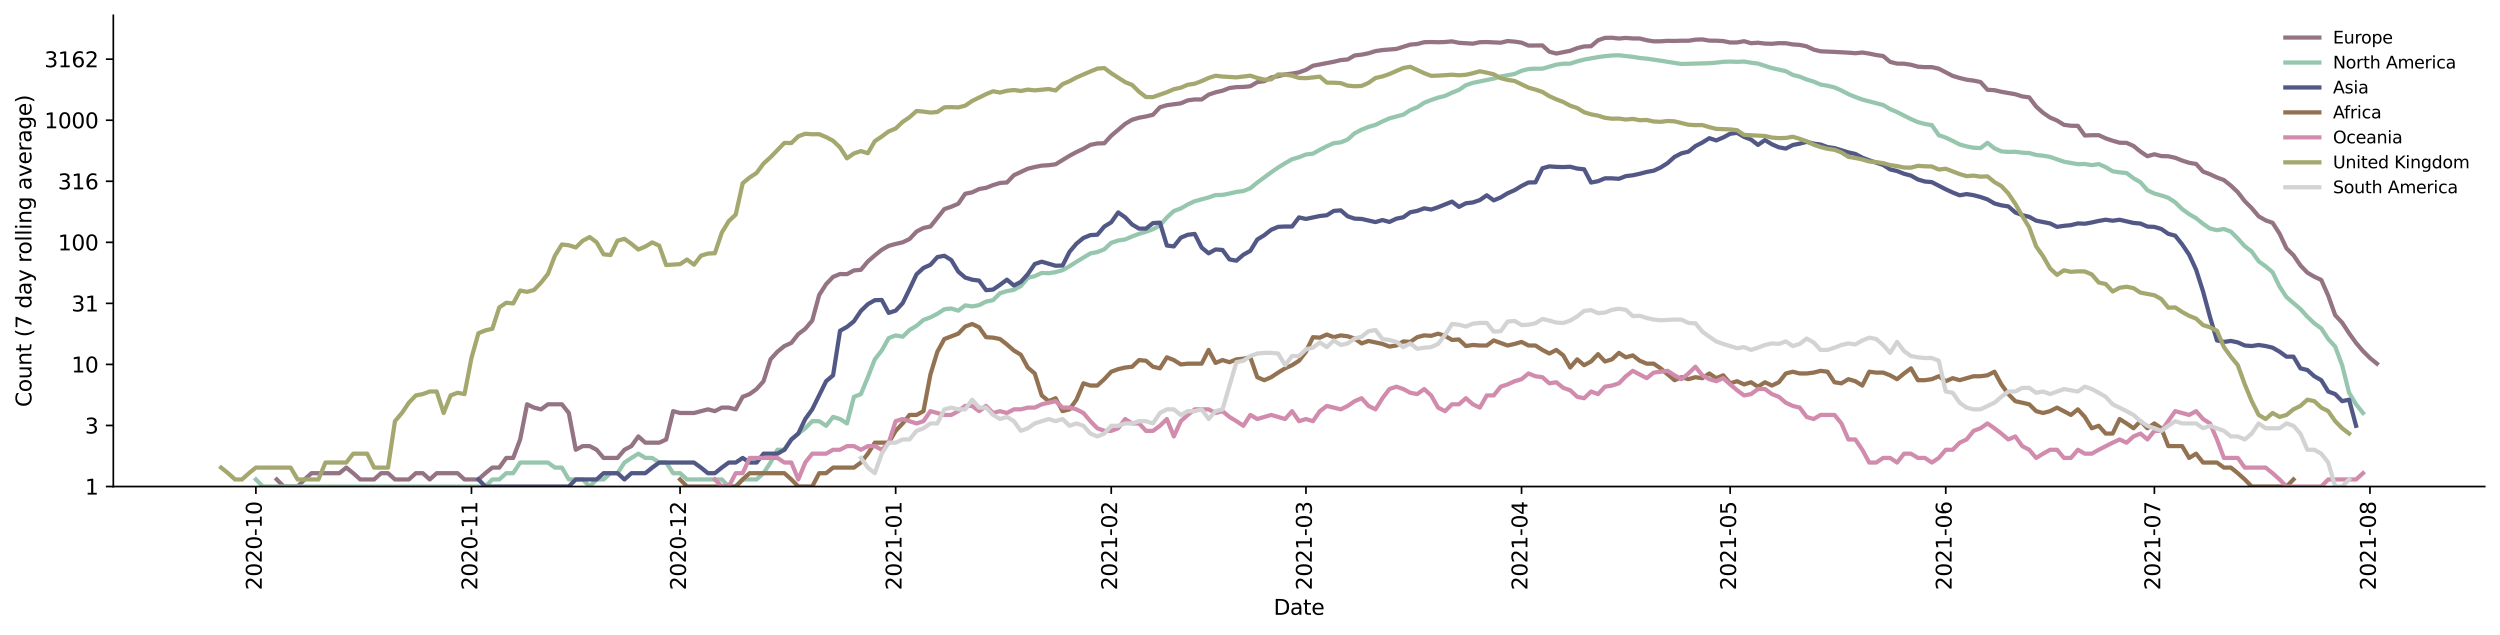 <?xml version="1.0" encoding="utf-8" standalone="no"?>
<!DOCTYPE svg PUBLIC "-//W3C//DTD SVG 1.1//EN"
  "http://www.w3.org/Graphics/SVG/1.1/DTD/svg11.dtd">
<svg height="298.621pt" version="1.1" viewBox="0 0 1176.528 298.621" width="1176.528pt" xmlns="http://www.w3.org/2000/svg" xmlns:xlink="http://www.w3.org/1999/xlink">
 <defs>
  <style type="text/css">*{stroke-linecap:butt;stroke-linejoin:round;}</style>
 </defs>
 <g id="figure_1">
  <g id="patch_1">
   <path d="M 0 298.621 
L 1176.528 298.621 
L 1176.528 0 
L 0 0 
z
" style="fill:#ffffff;"/>
  </g>
  <g id="axes_1">
   <g id="patch_2">
    <path d="M 53.328 228.96 
L 1169.328 228.96 
L 1169.328 7.2 
L 53.328 7.2 
z
" style="fill:#ffffff;"/>
   </g>
   <g id="matplotlib.axis_1">
    <g id="xtick_1">
     <g id="line2d_1">
      <defs>
       <path d="M 0 0 
L 0 3.5 
" id="m0f9cd21910" style="stroke:#000000;stroke-width:0.8;"/>
      </defs>
      <g>
       <use style="stroke:#000000;stroke-width:0.8;" x="120.419" xlink:href="#m0f9cd21910" y="228.96"/>
      </g>
     </g>
     <g id="text_1">
      <!-- 2020-10 -->
      <g transform="translate(123.178 277.743)rotate(-90)scale(0.1 -0.1)">
       <defs>
        <path d="M 1228 531 
L 3431 531 
L 3431 0 
L 469 0 
L 469 531 
Q 828 903 1448 1529 
Q 2069 2156 2228 2338 
Q 2531 2678 2651 2914 
Q 2772 3150 2772 3378 
Q 2772 3750 2511 3984 
Q 2250 4219 1831 4219 
Q 1534 4219 1204 4116 
Q 875 4013 500 3803 
L 500 4441 
Q 881 4594 1212 4672 
Q 1544 4750 1819 4750 
Q 2544 4750 2975 4387 
Q 3406 4025 3406 3419 
Q 3406 3131 3298 2873 
Q 3191 2616 2906 2266 
Q 2828 2175 2409 1742 
Q 1991 1309 1228 531 
z
" id="DejaVuSans-32" transform="scale(0.016)"/>
        <path d="M 2034 4250 
Q 1547 4250 1301 3770 
Q 1056 3291 1056 2328 
Q 1056 1369 1301 889 
Q 1547 409 2034 409 
Q 2525 409 2770 889 
Q 3016 1369 3016 2328 
Q 3016 3291 2770 3770 
Q 2525 4250 2034 4250 
z
M 2034 4750 
Q 2819 4750 3233 4129 
Q 3647 3509 3647 2328 
Q 3647 1150 3233 529 
Q 2819 -91 2034 -91 
Q 1250 -91 836 529 
Q 422 1150 422 2328 
Q 422 3509 836 4129 
Q 1250 4750 2034 4750 
z
" id="DejaVuSans-30" transform="scale(0.016)"/>
        <path d="M 313 2009 
L 1997 2009 
L 1997 1497 
L 313 1497 
L 313 2009 
z
" id="DejaVuSans-2d" transform="scale(0.016)"/>
        <path d="M 794 531 
L 1825 531 
L 1825 4091 
L 703 3866 
L 703 4441 
L 1819 4666 
L 2450 4666 
L 2450 531 
L 3481 531 
L 3481 0 
L 794 0 
L 794 531 
z
" id="DejaVuSans-31" transform="scale(0.016)"/>
       </defs>
       <use xlink:href="#DejaVuSans-32"/>
       <use x="63.623" xlink:href="#DejaVuSans-30"/>
       <use x="127.246" xlink:href="#DejaVuSans-32"/>
       <use x="190.869" xlink:href="#DejaVuSans-30"/>
       <use x="254.492" xlink:href="#DejaVuSans-2d"/>
       <use x="290.576" xlink:href="#DejaVuSans-31"/>
       <use x="354.199" xlink:href="#DejaVuSans-30"/>
      </g>
     </g>
    </g>
    <g id="xtick_2">
     <g id="line2d_2">
      <g>
       <use style="stroke:#000000;stroke-width:0.8;" x="221.874" xlink:href="#m0f9cd21910" y="228.96"/>
      </g>
     </g>
     <g id="text_2">
      <!-- 2020-11 -->
      <g transform="translate(224.633 277.743)rotate(-90)scale(0.1 -0.1)">
       <use xlink:href="#DejaVuSans-32"/>
       <use x="63.623" xlink:href="#DejaVuSans-30"/>
       <use x="127.246" xlink:href="#DejaVuSans-32"/>
       <use x="190.869" xlink:href="#DejaVuSans-30"/>
       <use x="254.492" xlink:href="#DejaVuSans-2d"/>
       <use x="290.576" xlink:href="#DejaVuSans-31"/>
       <use x="354.199" xlink:href="#DejaVuSans-31"/>
      </g>
     </g>
    </g>
    <g id="xtick_3">
     <g id="line2d_3">
      <g>
       <use style="stroke:#000000;stroke-width:0.8;" x="320.055" xlink:href="#m0f9cd21910" y="228.96"/>
      </g>
     </g>
     <g id="text_3">
      <!-- 2020-12 -->
      <g transform="translate(322.815 277.743)rotate(-90)scale(0.1 -0.1)">
       <use xlink:href="#DejaVuSans-32"/>
       <use x="63.623" xlink:href="#DejaVuSans-30"/>
       <use x="127.246" xlink:href="#DejaVuSans-32"/>
       <use x="190.869" xlink:href="#DejaVuSans-30"/>
       <use x="254.492" xlink:href="#DejaVuSans-2d"/>
       <use x="290.576" xlink:href="#DejaVuSans-31"/>
       <use x="354.199" xlink:href="#DejaVuSans-32"/>
      </g>
     </g>
    </g>
    <g id="xtick_4">
     <g id="line2d_4">
      <g>
       <use style="stroke:#000000;stroke-width:0.8;" x="421.51" xlink:href="#m0f9cd21910" y="228.96"/>
      </g>
     </g>
     <g id="text_4">
      <!-- 2021-01 -->
      <g transform="translate(424.269 277.743)rotate(-90)scale(0.1 -0.1)">
       <use xlink:href="#DejaVuSans-32"/>
       <use x="63.623" xlink:href="#DejaVuSans-30"/>
       <use x="127.246" xlink:href="#DejaVuSans-32"/>
       <use x="190.869" xlink:href="#DejaVuSans-31"/>
       <use x="254.492" xlink:href="#DejaVuSans-2d"/>
       <use x="290.576" xlink:href="#DejaVuSans-30"/>
       <use x="354.199" xlink:href="#DejaVuSans-31"/>
      </g>
     </g>
    </g>
    <g id="xtick_5">
     <g id="line2d_5">
      <g>
       <use style="stroke:#000000;stroke-width:0.8;" x="522.964" xlink:href="#m0f9cd21910" y="228.96"/>
      </g>
     </g>
     <g id="text_5">
      <!-- 2021-02 -->
      <g transform="translate(525.724 277.743)rotate(-90)scale(0.1 -0.1)">
       <use xlink:href="#DejaVuSans-32"/>
       <use x="63.623" xlink:href="#DejaVuSans-30"/>
       <use x="127.246" xlink:href="#DejaVuSans-32"/>
       <use x="190.869" xlink:href="#DejaVuSans-31"/>
       <use x="254.492" xlink:href="#DejaVuSans-2d"/>
       <use x="290.576" xlink:href="#DejaVuSans-30"/>
       <use x="354.199" xlink:href="#DejaVuSans-32"/>
      </g>
     </g>
    </g>
    <g id="xtick_6">
     <g id="line2d_6">
      <g>
       <use style="stroke:#000000;stroke-width:0.8;" x="614.601" xlink:href="#m0f9cd21910" y="228.96"/>
      </g>
     </g>
     <g id="text_6">
      <!-- 2021-03 -->
      <g transform="translate(617.36 277.743)rotate(-90)scale(0.1 -0.1)">
       <defs>
        <path d="M 2597 2516 
Q 3050 2419 3304 2112 
Q 3559 1806 3559 1356 
Q 3559 666 3084 287 
Q 2609 -91 1734 -91 
Q 1441 -91 1130 -33 
Q 819 25 488 141 
L 488 750 
Q 750 597 1062 519 
Q 1375 441 1716 441 
Q 2309 441 2620 675 
Q 2931 909 2931 1356 
Q 2931 1769 2642 2001 
Q 2353 2234 1838 2234 
L 1294 2234 
L 1294 2753 
L 1863 2753 
Q 2328 2753 2575 2939 
Q 2822 3125 2822 3475 
Q 2822 3834 2567 4026 
Q 2313 4219 1838 4219 
Q 1578 4219 1281 4162 
Q 984 4106 628 3988 
L 628 4550 
Q 988 4650 1302 4700 
Q 1616 4750 1894 4750 
Q 2613 4750 3031 4423 
Q 3450 4097 3450 3541 
Q 3450 3153 3228 2886 
Q 3006 2619 2597 2516 
z
" id="DejaVuSans-33" transform="scale(0.016)"/>
       </defs>
       <use xlink:href="#DejaVuSans-32"/>
       <use x="63.623" xlink:href="#DejaVuSans-30"/>
       <use x="127.246" xlink:href="#DejaVuSans-32"/>
       <use x="190.869" xlink:href="#DejaVuSans-31"/>
       <use x="254.492" xlink:href="#DejaVuSans-2d"/>
       <use x="290.576" xlink:href="#DejaVuSans-30"/>
       <use x="354.199" xlink:href="#DejaVuSans-33"/>
      </g>
     </g>
    </g>
    <g id="xtick_7">
     <g id="line2d_7">
      <g>
       <use style="stroke:#000000;stroke-width:0.8;" x="716.055" xlink:href="#m0f9cd21910" y="228.96"/>
      </g>
     </g>
     <g id="text_7">
      <!-- 2021-04 -->
      <g transform="translate(718.815 277.743)rotate(-90)scale(0.1 -0.1)">
       <defs>
        <path d="M 2419 4116 
L 825 1625 
L 2419 1625 
L 2419 4116 
z
M 2253 4666 
L 3047 4666 
L 3047 1625 
L 3713 1625 
L 3713 1100 
L 3047 1100 
L 3047 0 
L 2419 0 
L 2419 1100 
L 313 1100 
L 313 1709 
L 2253 4666 
z
" id="DejaVuSans-34" transform="scale(0.016)"/>
       </defs>
       <use xlink:href="#DejaVuSans-32"/>
       <use x="63.623" xlink:href="#DejaVuSans-30"/>
       <use x="127.246" xlink:href="#DejaVuSans-32"/>
       <use x="190.869" xlink:href="#DejaVuSans-31"/>
       <use x="254.492" xlink:href="#DejaVuSans-2d"/>
       <use x="290.576" xlink:href="#DejaVuSans-30"/>
       <use x="354.199" xlink:href="#DejaVuSans-34"/>
      </g>
     </g>
    </g>
    <g id="xtick_8">
     <g id="line2d_8">
      <g>
       <use style="stroke:#000000;stroke-width:0.8;" x="814.237" xlink:href="#m0f9cd21910" y="228.96"/>
      </g>
     </g>
     <g id="text_8">
      <!-- 2021-05 -->
      <g transform="translate(816.997 277.743)rotate(-90)scale(0.1 -0.1)">
       <defs>
        <path d="M 691 4666 
L 3169 4666 
L 3169 4134 
L 1269 4134 
L 1269 2991 
Q 1406 3038 1543 3061 
Q 1681 3084 1819 3084 
Q 2600 3084 3056 2656 
Q 3513 2228 3513 1497 
Q 3513 744 3044 326 
Q 2575 -91 1722 -91 
Q 1428 -91 1123 -41 
Q 819 9 494 109 
L 494 744 
Q 775 591 1075 516 
Q 1375 441 1709 441 
Q 2250 441 2565 725 
Q 2881 1009 2881 1497 
Q 2881 1984 2565 2268 
Q 2250 2553 1709 2553 
Q 1456 2553 1204 2497 
Q 953 2441 691 2322 
L 691 4666 
z
" id="DejaVuSans-35" transform="scale(0.016)"/>
       </defs>
       <use xlink:href="#DejaVuSans-32"/>
       <use x="63.623" xlink:href="#DejaVuSans-30"/>
       <use x="127.246" xlink:href="#DejaVuSans-32"/>
       <use x="190.869" xlink:href="#DejaVuSans-31"/>
       <use x="254.492" xlink:href="#DejaVuSans-2d"/>
       <use x="290.576" xlink:href="#DejaVuSans-30"/>
       <use x="354.199" xlink:href="#DejaVuSans-35"/>
      </g>
     </g>
    </g>
    <g id="xtick_9">
     <g id="line2d_9">
      <g>
       <use style="stroke:#000000;stroke-width:0.8;" x="915.692" xlink:href="#m0f9cd21910" y="228.96"/>
      </g>
     </g>
     <g id="text_9">
      <!-- 2021-06 -->
      <g transform="translate(918.451 277.743)rotate(-90)scale(0.1 -0.1)">
       <defs>
        <path d="M 2113 2584 
Q 1688 2584 1439 2293 
Q 1191 2003 1191 1497 
Q 1191 994 1439 701 
Q 1688 409 2113 409 
Q 2538 409 2786 701 
Q 3034 994 3034 1497 
Q 3034 2003 2786 2293 
Q 2538 2584 2113 2584 
z
M 3366 4563 
L 3366 3988 
Q 3128 4100 2886 4159 
Q 2644 4219 2406 4219 
Q 1781 4219 1451 3797 
Q 1122 3375 1075 2522 
Q 1259 2794 1537 2939 
Q 1816 3084 2150 3084 
Q 2853 3084 3261 2657 
Q 3669 2231 3669 1497 
Q 3669 778 3244 343 
Q 2819 -91 2113 -91 
Q 1303 -91 875 529 
Q 447 1150 447 2328 
Q 447 3434 972 4092 
Q 1497 4750 2381 4750 
Q 2619 4750 2861 4703 
Q 3103 4656 3366 4563 
z
" id="DejaVuSans-36" transform="scale(0.016)"/>
       </defs>
       <use xlink:href="#DejaVuSans-32"/>
       <use x="63.623" xlink:href="#DejaVuSans-30"/>
       <use x="127.246" xlink:href="#DejaVuSans-32"/>
       <use x="190.869" xlink:href="#DejaVuSans-31"/>
       <use x="254.492" xlink:href="#DejaVuSans-2d"/>
       <use x="290.576" xlink:href="#DejaVuSans-30"/>
       <use x="354.199" xlink:href="#DejaVuSans-36"/>
      </g>
     </g>
    </g>
    <g id="xtick_10">
     <g id="line2d_10">
      <g>
       <use style="stroke:#000000;stroke-width:0.8;" x="1013.874" xlink:href="#m0f9cd21910" y="228.96"/>
      </g>
     </g>
     <g id="text_10">
      <!-- 2021-07 -->
      <g transform="translate(1016.633 277.743)rotate(-90)scale(0.1 -0.1)">
       <defs>
        <path d="M 525 4666 
L 3525 4666 
L 3525 4397 
L 1831 0 
L 1172 0 
L 2766 4134 
L 525 4134 
L 525 4666 
z
" id="DejaVuSans-37" transform="scale(0.016)"/>
       </defs>
       <use xlink:href="#DejaVuSans-32"/>
       <use x="63.623" xlink:href="#DejaVuSans-30"/>
       <use x="127.246" xlink:href="#DejaVuSans-32"/>
       <use x="190.869" xlink:href="#DejaVuSans-31"/>
       <use x="254.492" xlink:href="#DejaVuSans-2d"/>
       <use x="290.576" xlink:href="#DejaVuSans-30"/>
       <use x="354.199" xlink:href="#DejaVuSans-37"/>
      </g>
     </g>
    </g>
    <g id="xtick_11">
     <g id="line2d_11">
      <g>
       <use style="stroke:#000000;stroke-width:0.8;" x="1115.328" xlink:href="#m0f9cd21910" y="228.96"/>
      </g>
     </g>
     <g id="text_11">
      <!-- 2021-08 -->
      <g transform="translate(1118.088 277.743)rotate(-90)scale(0.1 -0.1)">
       <defs>
        <path d="M 2034 2216 
Q 1584 2216 1326 1975 
Q 1069 1734 1069 1313 
Q 1069 891 1326 650 
Q 1584 409 2034 409 
Q 2484 409 2743 651 
Q 3003 894 3003 1313 
Q 3003 1734 2745 1975 
Q 2488 2216 2034 2216 
z
M 1403 2484 
Q 997 2584 770 2862 
Q 544 3141 544 3541 
Q 544 4100 942 4425 
Q 1341 4750 2034 4750 
Q 2731 4750 3128 4425 
Q 3525 4100 3525 3541 
Q 3525 3141 3298 2862 
Q 3072 2584 2669 2484 
Q 3125 2378 3379 2068 
Q 3634 1759 3634 1313 
Q 3634 634 3220 271 
Q 2806 -91 2034 -91 
Q 1263 -91 848 271 
Q 434 634 434 1313 
Q 434 1759 690 2068 
Q 947 2378 1403 2484 
z
M 1172 3481 
Q 1172 3119 1398 2916 
Q 1625 2713 2034 2713 
Q 2441 2713 2670 2916 
Q 2900 3119 2900 3481 
Q 2900 3844 2670 4047 
Q 2441 4250 2034 4250 
Q 1625 4250 1398 4047 
Q 1172 3844 1172 3481 
z
" id="DejaVuSans-38" transform="scale(0.016)"/>
       </defs>
       <use xlink:href="#DejaVuSans-32"/>
       <use x="63.623" xlink:href="#DejaVuSans-30"/>
       <use x="127.246" xlink:href="#DejaVuSans-32"/>
       <use x="190.869" xlink:href="#DejaVuSans-31"/>
       <use x="254.492" xlink:href="#DejaVuSans-2d"/>
       <use x="290.576" xlink:href="#DejaVuSans-30"/>
       <use x="354.199" xlink:href="#DejaVuSans-38"/>
      </g>
     </g>
    </g>
    <g id="text_12">
     <!-- Date -->
     <g transform="translate(599.377 289.341)scale(0.1 -0.1)">
      <defs>
       <path d="M 1259 4147 
L 1259 519 
L 2022 519 
Q 2988 519 3436 956 
Q 3884 1394 3884 2338 
Q 3884 3275 3436 3711 
Q 2988 4147 2022 4147 
L 1259 4147 
z
M 628 4666 
L 1925 4666 
Q 3281 4666 3915 4102 
Q 4550 3538 4550 2338 
Q 4550 1131 3912 565 
Q 3275 0 1925 0 
L 628 0 
L 628 4666 
z
" id="DejaVuSans-44" transform="scale(0.016)"/>
       <path d="M 2194 1759 
Q 1497 1759 1228 1600 
Q 959 1441 959 1056 
Q 959 750 1161 570 
Q 1363 391 1709 391 
Q 2188 391 2477 730 
Q 2766 1069 2766 1631 
L 2766 1759 
L 2194 1759 
z
M 3341 1997 
L 3341 0 
L 2766 0 
L 2766 531 
Q 2569 213 2275 61 
Q 1981 -91 1556 -91 
Q 1019 -91 701 211 
Q 384 513 384 1019 
Q 384 1609 779 1909 
Q 1175 2209 1959 2209 
L 2766 2209 
L 2766 2266 
Q 2766 2663 2505 2880 
Q 2244 3097 1772 3097 
Q 1472 3097 1187 3025 
Q 903 2953 641 2809 
L 641 3341 
Q 956 3463 1253 3523 
Q 1550 3584 1831 3584 
Q 2591 3584 2966 3190 
Q 3341 2797 3341 1997 
z
" id="DejaVuSans-61" transform="scale(0.016)"/>
       <path d="M 1172 4494 
L 1172 3500 
L 2356 3500 
L 2356 3053 
L 1172 3053 
L 1172 1153 
Q 1172 725 1289 603 
Q 1406 481 1766 481 
L 2356 481 
L 2356 0 
L 1766 0 
Q 1100 0 847 248 
Q 594 497 594 1153 
L 594 3053 
L 172 3053 
L 172 3500 
L 594 3500 
L 594 4494 
L 1172 4494 
z
" id="DejaVuSans-74" transform="scale(0.016)"/>
       <path d="M 3597 1894 
L 3597 1613 
L 953 1613 
Q 991 1019 1311 708 
Q 1631 397 2203 397 
Q 2534 397 2845 478 
Q 3156 559 3463 722 
L 3463 178 
Q 3153 47 2828 -22 
Q 2503 -91 2169 -91 
Q 1331 -91 842 396 
Q 353 884 353 1716 
Q 353 2575 817 3079 
Q 1281 3584 2069 3584 
Q 2775 3584 3186 3129 
Q 3597 2675 3597 1894 
z
M 3022 2063 
Q 3016 2534 2758 2815 
Q 2500 3097 2075 3097 
Q 1594 3097 1305 2825 
Q 1016 2553 972 2059 
L 3022 2063 
z
" id="DejaVuSans-65" transform="scale(0.016)"/>
      </defs>
      <use xlink:href="#DejaVuSans-44"/>
      <use x="77.002" xlink:href="#DejaVuSans-61"/>
      <use x="138.281" xlink:href="#DejaVuSans-74"/>
      <use x="177.49" xlink:href="#DejaVuSans-65"/>
     </g>
    </g>
   </g>
   <g id="matplotlib.axis_2">
    <g id="ytick_1">
     <g id="line2d_12">
      <defs>
       <path d="M 0 0 
L -3.5 0 
" id="m7daebb4846" style="stroke:#000000;stroke-width:0.8;"/>
      </defs>
      <g>
       <use style="stroke:#000000;stroke-width:0.8;" x="53.328" xlink:href="#m7daebb4846" y="228.96"/>
      </g>
     </g>
     <g id="text_13">
      <!-- 1 -->
      <g transform="translate(39.966 232.759)scale(0.1 -0.1)">
       <use xlink:href="#DejaVuSans-31"/>
      </g>
     </g>
    </g>
    <g id="ytick_2">
     <g id="line2d_13">
      <g>
       <use style="stroke:#000000;stroke-width:0.8;" x="53.328" xlink:href="#m7daebb4846" y="200.229"/>
      </g>
     </g>
     <g id="text_14">
      <!-- 3 -->
      <g transform="translate(39.966 204.029)scale(0.1 -0.1)">
       <use xlink:href="#DejaVuSans-33"/>
      </g>
     </g>
    </g>
    <g id="ytick_3">
     <g id="line2d_14">
      <g>
       <use style="stroke:#000000;stroke-width:0.8;" x="53.328" xlink:href="#m7daebb4846" y="171.499"/>
      </g>
     </g>
     <g id="text_15">
      <!-- 10 -->
      <g transform="translate(33.603 175.298)scale(0.1 -0.1)">
       <use xlink:href="#DejaVuSans-31"/>
       <use x="63.623" xlink:href="#DejaVuSans-30"/>
      </g>
     </g>
    </g>
    <g id="ytick_4">
     <g id="line2d_15">
      <g>
       <use style="stroke:#000000;stroke-width:0.8;" x="53.328" xlink:href="#m7daebb4846" y="142.768"/>
      </g>
     </g>
     <g id="text_16">
      <!-- 31 -->
      <g transform="translate(33.603 146.568)scale(0.1 -0.1)">
       <use xlink:href="#DejaVuSans-33"/>
       <use x="63.623" xlink:href="#DejaVuSans-31"/>
      </g>
     </g>
    </g>
    <g id="ytick_5">
     <g id="line2d_16">
      <g>
       <use style="stroke:#000000;stroke-width:0.8;" x="53.328" xlink:href="#m7daebb4846" y="114.038"/>
      </g>
     </g>
     <g id="text_17">
      <!-- 100 -->
      <g transform="translate(27.241 117.837)scale(0.1 -0.1)">
       <use xlink:href="#DejaVuSans-31"/>
       <use x="63.623" xlink:href="#DejaVuSans-30"/>
       <use x="127.246" xlink:href="#DejaVuSans-30"/>
      </g>
     </g>
    </g>
    <g id="ytick_6">
     <g id="line2d_17">
      <g>
       <use style="stroke:#000000;stroke-width:0.8;" x="53.328" xlink:href="#m7daebb4846" y="85.307"/>
      </g>
     </g>
     <g id="text_18">
      <!-- 316 -->
      <g transform="translate(27.241 89.106)scale(0.1 -0.1)">
       <use xlink:href="#DejaVuSans-33"/>
       <use x="63.623" xlink:href="#DejaVuSans-31"/>
       <use x="127.246" xlink:href="#DejaVuSans-36"/>
      </g>
     </g>
    </g>
    <g id="ytick_7">
     <g id="line2d_18">
      <g>
       <use style="stroke:#000000;stroke-width:0.8;" x="53.328" xlink:href="#m7daebb4846" y="56.577"/>
      </g>
     </g>
     <g id="text_19">
      <!-- 1000 -->
      <g transform="translate(20.878 60.376)scale(0.1 -0.1)">
       <use xlink:href="#DejaVuSans-31"/>
       <use x="63.623" xlink:href="#DejaVuSans-30"/>
       <use x="127.246" xlink:href="#DejaVuSans-30"/>
       <use x="190.869" xlink:href="#DejaVuSans-30"/>
      </g>
     </g>
    </g>
    <g id="ytick_8">
     <g id="line2d_19">
      <g>
       <use style="stroke:#000000;stroke-width:0.8;" x="53.328" xlink:href="#m7daebb4846" y="27.846"/>
      </g>
     </g>
     <g id="text_20">
      <!-- 3162 -->
      <g transform="translate(20.878 31.645)scale(0.1 -0.1)">
       <use xlink:href="#DejaVuSans-33"/>
       <use x="63.623" xlink:href="#DejaVuSans-31"/>
       <use x="127.246" xlink:href="#DejaVuSans-36"/>
       <use x="190.869" xlink:href="#DejaVuSans-32"/>
      </g>
     </g>
    </g>
    <g id="text_21">
     <!-- Count (7 day rolling average) -->
     <g transform="translate(14.798 191.548)rotate(-90)scale(0.1 -0.1)">
      <defs>
       <path d="M 4122 4306 
L 4122 3641 
Q 3803 3938 3442 4084 
Q 3081 4231 2675 4231 
Q 1875 4231 1450 3742 
Q 1025 3253 1025 2328 
Q 1025 1406 1450 917 
Q 1875 428 2675 428 
Q 3081 428 3442 575 
Q 3803 722 4122 1019 
L 4122 359 
Q 3791 134 3420 21 
Q 3050 -91 2638 -91 
Q 1578 -91 968 557 
Q 359 1206 359 2328 
Q 359 3453 968 4101 
Q 1578 4750 2638 4750 
Q 3056 4750 3426 4639 
Q 3797 4528 4122 4306 
z
" id="DejaVuSans-43" transform="scale(0.016)"/>
       <path d="M 1959 3097 
Q 1497 3097 1228 2736 
Q 959 2375 959 1747 
Q 959 1119 1226 758 
Q 1494 397 1959 397 
Q 2419 397 2687 759 
Q 2956 1122 2956 1747 
Q 2956 2369 2687 2733 
Q 2419 3097 1959 3097 
z
M 1959 3584 
Q 2709 3584 3137 3096 
Q 3566 2609 3566 1747 
Q 3566 888 3137 398 
Q 2709 -91 1959 -91 
Q 1206 -91 779 398 
Q 353 888 353 1747 
Q 353 2609 779 3096 
Q 1206 3584 1959 3584 
z
" id="DejaVuSans-6f" transform="scale(0.016)"/>
       <path d="M 544 1381 
L 544 3500 
L 1119 3500 
L 1119 1403 
Q 1119 906 1312 657 
Q 1506 409 1894 409 
Q 2359 409 2629 706 
Q 2900 1003 2900 1516 
L 2900 3500 
L 3475 3500 
L 3475 0 
L 2900 0 
L 2900 538 
Q 2691 219 2414 64 
Q 2138 -91 1772 -91 
Q 1169 -91 856 284 
Q 544 659 544 1381 
z
M 1991 3584 
L 1991 3584 
z
" id="DejaVuSans-75" transform="scale(0.016)"/>
       <path d="M 3513 2113 
L 3513 0 
L 2938 0 
L 2938 2094 
Q 2938 2591 2744 2837 
Q 2550 3084 2163 3084 
Q 1697 3084 1428 2787 
Q 1159 2491 1159 1978 
L 1159 0 
L 581 0 
L 581 3500 
L 1159 3500 
L 1159 2956 
Q 1366 3272 1645 3428 
Q 1925 3584 2291 3584 
Q 2894 3584 3203 3211 
Q 3513 2838 3513 2113 
z
" id="DejaVuSans-6e" transform="scale(0.016)"/>
       <path id="DejaVuSans-20" transform="scale(0.016)"/>
       <path d="M 1984 4856 
Q 1566 4138 1362 3434 
Q 1159 2731 1159 2009 
Q 1159 1288 1364 580 
Q 1569 -128 1984 -844 
L 1484 -844 
Q 1016 -109 783 600 
Q 550 1309 550 2009 
Q 550 2706 781 3412 
Q 1013 4119 1484 4856 
L 1984 4856 
z
" id="DejaVuSans-28" transform="scale(0.016)"/>
       <path d="M 2906 2969 
L 2906 4863 
L 3481 4863 
L 3481 0 
L 2906 0 
L 2906 525 
Q 2725 213 2448 61 
Q 2172 -91 1784 -91 
Q 1150 -91 751 415 
Q 353 922 353 1747 
Q 353 2572 751 3078 
Q 1150 3584 1784 3584 
Q 2172 3584 2448 3432 
Q 2725 3281 2906 2969 
z
M 947 1747 
Q 947 1113 1208 752 
Q 1469 391 1925 391 
Q 2381 391 2643 752 
Q 2906 1113 2906 1747 
Q 2906 2381 2643 2742 
Q 2381 3103 1925 3103 
Q 1469 3103 1208 2742 
Q 947 2381 947 1747 
z
" id="DejaVuSans-64" transform="scale(0.016)"/>
       <path d="M 2059 -325 
Q 1816 -950 1584 -1140 
Q 1353 -1331 966 -1331 
L 506 -1331 
L 506 -850 
L 844 -850 
Q 1081 -850 1212 -737 
Q 1344 -625 1503 -206 
L 1606 56 
L 191 3500 
L 800 3500 
L 1894 763 
L 2988 3500 
L 3597 3500 
L 2059 -325 
z
" id="DejaVuSans-79" transform="scale(0.016)"/>
       <path d="M 2631 2963 
Q 2534 3019 2420 3045 
Q 2306 3072 2169 3072 
Q 1681 3072 1420 2755 
Q 1159 2438 1159 1844 
L 1159 0 
L 581 0 
L 581 3500 
L 1159 3500 
L 1159 2956 
Q 1341 3275 1631 3429 
Q 1922 3584 2338 3584 
Q 2397 3584 2469 3576 
Q 2541 3569 2628 3553 
L 2631 2963 
z
" id="DejaVuSans-72" transform="scale(0.016)"/>
       <path d="M 603 4863 
L 1178 4863 
L 1178 0 
L 603 0 
L 603 4863 
z
" id="DejaVuSans-6c" transform="scale(0.016)"/>
       <path d="M 603 3500 
L 1178 3500 
L 1178 0 
L 603 0 
L 603 3500 
z
M 603 4863 
L 1178 4863 
L 1178 4134 
L 603 4134 
L 603 4863 
z
" id="DejaVuSans-69" transform="scale(0.016)"/>
       <path d="M 2906 1791 
Q 2906 2416 2648 2759 
Q 2391 3103 1925 3103 
Q 1463 3103 1205 2759 
Q 947 2416 947 1791 
Q 947 1169 1205 825 
Q 1463 481 1925 481 
Q 2391 481 2648 825 
Q 2906 1169 2906 1791 
z
M 3481 434 
Q 3481 -459 3084 -895 
Q 2688 -1331 1869 -1331 
Q 1566 -1331 1297 -1286 
Q 1028 -1241 775 -1147 
L 775 -588 
Q 1028 -725 1275 -790 
Q 1522 -856 1778 -856 
Q 2344 -856 2625 -561 
Q 2906 -266 2906 331 
L 2906 616 
Q 2728 306 2450 153 
Q 2172 0 1784 0 
Q 1141 0 747 490 
Q 353 981 353 1791 
Q 353 2603 747 3093 
Q 1141 3584 1784 3584 
Q 2172 3584 2450 3431 
Q 2728 3278 2906 2969 
L 2906 3500 
L 3481 3500 
L 3481 434 
z
" id="DejaVuSans-67" transform="scale(0.016)"/>
       <path d="M 191 3500 
L 800 3500 
L 1894 563 
L 2988 3500 
L 3597 3500 
L 2284 0 
L 1503 0 
L 191 3500 
z
" id="DejaVuSans-76" transform="scale(0.016)"/>
       <path d="M 513 4856 
L 1013 4856 
Q 1481 4119 1714 3412 
Q 1947 2706 1947 2009 
Q 1947 1309 1714 600 
Q 1481 -109 1013 -844 
L 513 -844 
Q 928 -128 1133 580 
Q 1338 1288 1338 2009 
Q 1338 2731 1133 3434 
Q 928 4138 513 4856 
z
" id="DejaVuSans-29" transform="scale(0.016)"/>
      </defs>
      <use xlink:href="#DejaVuSans-43"/>
      <use x="69.824" xlink:href="#DejaVuSans-6f"/>
      <use x="131.006" xlink:href="#DejaVuSans-75"/>
      <use x="194.385" xlink:href="#DejaVuSans-6e"/>
      <use x="257.764" xlink:href="#DejaVuSans-74"/>
      <use x="296.973" xlink:href="#DejaVuSans-20"/>
      <use x="328.76" xlink:href="#DejaVuSans-28"/>
      <use x="367.773" xlink:href="#DejaVuSans-37"/>
      <use x="431.396" xlink:href="#DejaVuSans-20"/>
      <use x="463.184" xlink:href="#DejaVuSans-64"/>
      <use x="526.66" xlink:href="#DejaVuSans-61"/>
      <use x="587.939" xlink:href="#DejaVuSans-79"/>
      <use x="647.119" xlink:href="#DejaVuSans-20"/>
      <use x="678.906" xlink:href="#DejaVuSans-72"/>
      <use x="717.77" xlink:href="#DejaVuSans-6f"/>
      <use x="778.951" xlink:href="#DejaVuSans-6c"/>
      <use x="806.734" xlink:href="#DejaVuSans-6c"/>
      <use x="834.518" xlink:href="#DejaVuSans-69"/>
      <use x="862.301" xlink:href="#DejaVuSans-6e"/>
      <use x="925.68" xlink:href="#DejaVuSans-67"/>
      <use x="989.156" xlink:href="#DejaVuSans-20"/>
      <use x="1020.943" xlink:href="#DejaVuSans-61"/>
      <use x="1082.223" xlink:href="#DejaVuSans-76"/>
      <use x="1141.402" xlink:href="#DejaVuSans-65"/>
      <use x="1202.926" xlink:href="#DejaVuSans-72"/>
      <use x="1244.039" xlink:href="#DejaVuSans-61"/>
      <use x="1305.318" xlink:href="#DejaVuSans-67"/>
      <use x="1368.795" xlink:href="#DejaVuSans-65"/>
      <use x="1430.318" xlink:href="#DejaVuSans-29"/>
     </g>
    </g>
   </g>
   <g id="line2d_20">
    <path clip-path="url(#pa3ec7fa1e3)" d="M 130.237 225.628 
L 133.51 228.96 
L 140.055 228.96 
L 143.328 225.628 
L 146.601 222.688 
L 159.692 222.688 
L 162.964 220.059 
L 166.237 222.688 
L 169.51 225.628 
L 176.055 225.628 
L 179.328 222.688 
L 182.601 222.688 
L 185.874 225.628 
L 192.419 225.628 
L 195.692 222.688 
L 198.964 222.688 
L 202.237 225.628 
L 205.51 222.688 
L 215.328 222.688 
L 218.601 225.628 
L 225.146 225.628 
L 228.419 222.688 
L 231.692 220.059 
L 234.964 220.059 
L 238.237 215.509 
L 241.51 215.509 
L 244.783 206.817 
L 248.055 190.265 
L 251.328 191.825 
L 254.601 192.643 
L 257.874 190.265 
L 264.419 190.265 
L 267.692 194.365 
L 270.964 211.662 
L 274.237 209.941 
L 277.51 209.941 
L 280.783 211.662 
L 284.055 215.509 
L 290.601 215.509 
L 293.874 211.662 
L 297.146 209.941 
L 300.419 205.391 
L 303.692 208.33 
L 310.237 208.33 
L 313.51 206.817 
L 316.783 193.489 
L 320.055 194.365 
L 326.601 194.365 
L 333.146 192.643 
L 336.419 193.489 
L 339.692 191.825 
L 342.964 191.825 
L 346.237 192.643 
L 349.51 186.744 
L 352.783 185.464 
L 356.055 183.086 
L 359.328 179.401 
L 362.601 169.12 
L 365.874 165.506 
L 369.146 162.849 
L 372.419 161.38 
L 375.692 157.23 
L 378.964 154.742 
L 382.237 150.869 
L 385.51 138.849 
L 388.783 133.728 
L 392.055 130.288 
L 395.328 128.957 
L 398.601 129.022 
L 401.874 127.265 
L 405.146 126.964 
L 408.419 123.041 
L 411.692 120.192 
L 414.964 117.554 
L 418.237 115.696 
L 421.51 114.798 
L 424.783 114.038 
L 428.055 112.483 
L 431.328 108.988 
L 434.601 107.272 
L 437.874 106.602 
L 444.419 98.398 
L 447.692 97.281 
L 450.964 95.899 
L 454.237 91.172 
L 457.51 90.524 
L 460.783 88.962 
L 464.055 88.395 
L 467.328 87.114 
L 470.601 86.104 
L 473.874 85.873 
L 477.146 82.461 
L 483.692 79.398 
L 486.964 78.601 
L 490.237 77.947 
L 493.51 77.746 
L 496.783 77.317 
L 503.328 73.31 
L 506.601 71.548 
L 509.874 70.023 
L 513.146 68.163 
L 516.419 67.514 
L 519.692 67.415 
L 522.964 63.861 
L 529.51 58.3 
L 532.783 56.357 
L 536.055 55.396 
L 539.328 54.802 
L 542.601 54.005 
L 545.874 50.483 
L 549.146 49.503 
L 555.692 48.632 
L 558.964 47.231 
L 562.237 46.798 
L 565.51 46.827 
L 568.783 44.54 
L 572.055 43.444 
L 575.328 42.677 
L 578.601 41.422 
L 581.874 40.995 
L 585.146 40.92 
L 588.419 40.591 
L 591.692 38.656 
L 594.964 38.211 
L 598.237 36.456 
L 601.51 35.871 
L 604.783 35.034 
L 608.055 34.627 
L 611.328 34.052 
L 614.601 32.856 
L 617.874 30.932 
L 627.692 29.065 
L 630.964 28.278 
L 634.237 27.984 
L 637.51 26.097 
L 640.783 25.721 
L 644.055 25.068 
L 647.328 24.048 
L 650.601 23.553 
L 657.146 23.035 
L 663.692 20.993 
L 666.964 20.709 
L 670.237 19.871 
L 673.51 19.771 
L 676.783 19.878 
L 680.055 19.772 
L 683.328 19.474 
L 686.601 20.147 
L 693.146 20.558 
L 696.419 19.863 
L 699.692 19.791 
L 706.237 20.099 
L 709.51 19.316 
L 712.783 19.589 
L 716.055 20.075 
L 719.328 21.445 
L 725.874 21.376 
L 729.146 24.341 
L 732.419 25.193 
L 738.964 23.909 
L 742.237 22.664 
L 745.51 21.856 
L 748.783 21.749 
L 752.055 18.932 
L 755.328 17.823 
L 758.601 17.76 
L 761.874 18.135 
L 765.146 17.835 
L 768.419 18.096 
L 771.692 18.118 
L 774.964 18.936 
L 778.237 19.461 
L 781.51 19.443 
L 784.783 19.209 
L 788.055 19.278 
L 791.328 19.158 
L 794.601 19.187 
L 797.874 18.66 
L 801.146 18.549 
L 804.419 19.123 
L 807.692 19.153 
L 810.964 19.336 
L 814.237 20.003 
L 817.51 19.976 
L 820.783 19.393 
L 824.055 20.327 
L 827.328 20.104 
L 830.601 20.517 
L 833.874 20.611 
L 837.146 20.306 
L 840.419 20.343 
L 843.692 20.91 
L 846.964 21.121 
L 850.237 21.806 
L 853.51 23.338 
L 856.783 24.143 
L 863.328 24.43 
L 869.874 24.778 
L 873.146 25.049 
L 876.419 24.713 
L 879.692 25.224 
L 882.964 25.902 
L 886.237 26.375 
L 889.51 29.131 
L 892.783 29.934 
L 896.055 29.977 
L 899.328 30.473 
L 902.601 31.378 
L 905.874 31.602 
L 909.146 31.591 
L 912.419 32.337 
L 918.964 35.725 
L 922.237 36.697 
L 925.51 37.503 
L 928.783 37.936 
L 932.055 38.597 
L 935.328 42.243 
L 938.601 42.441 
L 941.874 43.203 
L 948.419 44.343 
L 951.692 45.377 
L 954.964 45.815 
L 958.237 50.172 
L 961.51 53.092 
L 964.783 55.322 
L 968.055 56.713 
L 971.328 58.743 
L 974.601 59.178 
L 977.874 59.238 
L 981.146 63.77 
L 984.419 63.633 
L 987.692 63.614 
L 990.964 65.108 
L 994.237 66.232 
L 997.51 67.168 
L 1000.783 67.228 
L 1004.055 68.691 
L 1007.328 71.347 
L 1010.601 73.527 
L 1013.874 72.596 
L 1017.146 73.457 
L 1020.419 73.541 
L 1023.692 74.255 
L 1026.964 75.57 
L 1030.237 76.615 
L 1033.51 77.154 
L 1036.783 80.751 
L 1040.055 82.003 
L 1043.328 83.53 
L 1046.601 84.734 
L 1049.874 87.357 
L 1053.146 90.455 
L 1056.419 94.688 
L 1059.692 97.945 
L 1062.964 101.823 
L 1066.237 103.706 
L 1069.51 104.864 
L 1072.783 109.938 
L 1076.055 116.906 
L 1079.328 120.101 
L 1082.601 124.898 
L 1085.874 128.317 
L 1089.146 130.22 
L 1092.419 131.767 
L 1095.692 139.14 
L 1098.964 148.349 
L 1102.237 151.823 
L 1105.51 156.831 
L 1108.783 161.38 
L 1112.055 165.227 
L 1115.328 168.481 
L 1118.601 171.145 
L 1118.601 171.145 
" style="fill:none;stroke:#947383;stroke-linecap:square;stroke-width:2;"/>
   </g>
   <g id="line2d_21">
    <path clip-path="url(#pa3ec7fa1e3)" d="M 120.419 225.628 
L 123.692 228.96 
L 228.419 228.96 
L 231.692 225.628 
L 234.964 225.628 
L 238.237 222.688 
L 241.51 222.688 
L 244.783 217.681 
L 257.874 217.681 
L 261.146 220.059 
L 264.419 220.059 
L 267.692 225.628 
L 274.237 225.628 
L 277.51 228.96 
L 280.783 225.628 
L 284.055 225.628 
L 287.328 222.688 
L 290.601 222.688 
L 293.874 217.681 
L 297.146 215.509 
L 300.419 213.512 
L 303.692 215.509 
L 306.964 215.509 
L 310.237 217.681 
L 313.51 217.681 
L 316.783 222.688 
L 320.055 222.688 
L 323.328 225.628 
L 339.692 225.628 
L 342.964 228.96 
L 346.237 228.96 
L 349.51 225.628 
L 356.055 225.628 
L 359.328 222.688 
L 362.601 217.681 
L 365.874 211.662 
L 369.146 211.662 
L 372.419 206.817 
L 375.692 204.042 
L 378.964 201.544 
L 382.237 198.212 
L 385.51 198.212 
L 388.783 200.383 
L 392.055 196.214 
L 395.328 197.193 
L 398.601 199.274 
L 401.874 186.744 
L 405.146 185.464 
L 408.419 177.517 
L 411.692 169.12 
L 414.964 164.952 
L 418.237 159.11 
L 421.51 157.841 
L 424.783 158.468 
L 428.055 155.294 
L 431.328 153.326 
L 434.601 150.559 
L 437.874 149.356 
L 441.146 147.654 
L 444.419 145.551 
L 447.692 145.176 
L 450.964 146.19 
L 454.237 143.729 
L 457.51 144.202 
L 460.783 143.612 
L 464.055 141.922 
L 467.328 141.276 
L 470.601 137.997 
L 473.874 136.993 
L 477.146 136.375 
L 480.419 134.607 
L 483.692 130.771 
L 486.964 129.949 
L 490.237 128.444 
L 493.51 128.571 
L 496.783 128.065 
L 500.055 127.145 
L 503.328 125.287 
L 506.601 123.195 
L 513.146 119.252 
L 516.419 118.645 
L 519.692 117.309 
L 522.964 114.253 
L 526.237 113.197 
L 529.51 112.685 
L 532.783 111.273 
L 536.055 110.029 
L 539.328 109.075 
L 542.601 107.877 
L 545.874 106.078 
L 549.146 102.331 
L 552.419 99.33 
L 555.692 98.114 
L 558.964 96.229 
L 562.237 94.704 
L 568.783 92.914 
L 572.055 91.793 
L 575.328 91.72 
L 578.601 91.086 
L 581.874 90.33 
L 585.146 89.893 
L 588.419 88.587 
L 591.692 85.907 
L 598.237 81.091 
L 601.51 78.853 
L 604.783 76.814 
L 608.055 74.952 
L 611.328 73.996 
L 614.601 72.704 
L 617.874 72.319 
L 621.146 70.486 
L 624.419 68.807 
L 627.692 67.365 
L 630.964 67 
L 634.237 65.656 
L 637.51 62.713 
L 640.783 61.017 
L 644.055 59.706 
L 647.328 58.774 
L 650.601 57.146 
L 653.874 55.698 
L 660.419 53.95 
L 663.692 51.811 
L 666.964 50.489 
L 670.237 48.361 
L 673.51 47.065 
L 676.783 45.948 
L 680.055 45.135 
L 683.328 43.598 
L 686.601 42.306 
L 689.874 40.078 
L 693.146 39.001 
L 702.964 36.996 
L 706.237 36 
L 712.783 34.801 
L 716.055 33.314 
L 719.328 32.485 
L 722.601 32.332 
L 725.874 32.323 
L 732.419 30.43 
L 735.692 29.992 
L 738.964 29.939 
L 742.237 28.89 
L 745.51 28.036 
L 752.055 26.882 
L 755.328 26.426 
L 758.601 26.106 
L 761.874 26.013 
L 768.419 26.742 
L 771.692 27.29 
L 774.964 27.589 
L 781.51 28.564 
L 788.055 29.602 
L 791.328 30.111 
L 797.874 29.917 
L 804.419 29.74 
L 807.692 29.474 
L 810.964 29.088 
L 814.237 28.984 
L 817.51 29.114 
L 820.783 28.967 
L 824.055 29.514 
L 827.328 29.938 
L 833.874 32.029 
L 840.419 33.499 
L 843.692 35.265 
L 846.964 36.061 
L 850.237 37.415 
L 853.51 38.39 
L 856.783 39.792 
L 860.055 40.359 
L 863.328 41.14 
L 866.601 42.579 
L 869.874 44.29 
L 873.146 45.649 
L 876.419 46.849 
L 886.237 49.42 
L 889.51 51.338 
L 892.783 52.744 
L 899.328 56.065 
L 902.601 57.477 
L 905.874 58.342 
L 909.146 58.891 
L 912.419 63.637 
L 915.692 64.765 
L 918.964 66.311 
L 922.237 68 
L 925.51 68.894 
L 928.783 69.533 
L 932.055 69.702 
L 935.328 67.207 
L 938.601 69.798 
L 941.874 71.244 
L 945.146 71.496 
L 948.419 71.425 
L 951.692 71.855 
L 954.964 72.02 
L 958.237 72.93 
L 961.51 73.275 
L 964.783 73.824 
L 971.328 76.11 
L 977.874 77.268 
L 981.146 77.178 
L 984.419 77.713 
L 987.692 77.211 
L 990.964 78.662 
L 994.237 80.601 
L 997.51 81.11 
L 1000.783 81.427 
L 1004.055 83.9 
L 1007.328 85.758 
L 1010.601 89.53 
L 1013.874 91.086 
L 1017.146 91.983 
L 1020.419 93.083 
L 1023.692 95.219 
L 1026.964 98.417 
L 1030.237 100.775 
L 1033.51 102.691 
L 1036.783 105.337 
L 1040.055 107.545 
L 1043.328 108.327 
L 1046.601 107.766 
L 1049.874 108.988 
L 1053.146 112.283 
L 1056.419 115.887 
L 1059.692 118.389 
L 1062.964 122.99 
L 1066.237 125.343 
L 1069.51 128.128 
L 1072.783 134.852 
L 1076.055 139.832 
L 1082.601 145.426 
L 1085.874 149.064 
L 1089.146 152.149 
L 1092.419 154.56 
L 1095.692 159.548 
L 1098.964 163.102 
L 1102.237 171.858 
L 1105.51 184.848 
L 1108.783 190.265 
L 1112.055 194.365 
L 1112.055 194.365 
" style="fill:none;stroke:#96c6ad;stroke-linecap:square;stroke-width:2;"/>
   </g>
   <g id="line2d_22">
    <path clip-path="url(#pa3ec7fa1e3)" d="M 225.146 225.628 
L 228.419 228.96 
L 267.692 228.96 
L 270.964 225.628 
L 280.783 225.628 
L 284.055 222.688 
L 290.601 222.688 
L 293.874 225.628 
L 297.146 222.688 
L 303.692 222.688 
L 306.964 220.059 
L 310.237 217.681 
L 326.601 217.681 
L 329.874 220.059 
L 333.146 222.688 
L 336.419 222.688 
L 339.692 220.059 
L 342.964 217.681 
L 346.237 217.681 
L 349.51 215.509 
L 352.783 217.681 
L 356.055 217.681 
L 359.328 213.512 
L 365.874 213.512 
L 369.146 211.662 
L 372.419 206.817 
L 375.692 204.042 
L 378.964 197.193 
L 382.237 192.643 
L 388.783 179.401 
L 392.055 176.626 
L 395.328 155.67 
L 398.601 153.847 
L 401.874 151.183 
L 405.146 146.319 
L 408.419 143.15 
L 411.692 141.276 
L 414.964 141.17 
L 418.237 147.246 
L 421.51 146.19 
L 424.783 142.696 
L 428.055 136.028 
L 431.328 129.087 
L 434.601 126.082 
L 437.874 124.624 
L 441.146 120.98 
L 444.419 120.376 
L 447.692 122.385 
L 450.964 127.817 
L 454.237 130.632 
L 457.51 131.622 
L 460.783 132.059 
L 464.055 136.55 
L 467.328 136.288 
L 470.601 134.044 
L 473.874 131.622 
L 477.146 134.364 
L 480.419 132.653 
L 483.692 129.022 
L 486.964 124.245 
L 490.237 123.143 
L 496.783 125.064 
L 500.055 124.953 
L 503.328 118.516 
L 506.601 114.651 
L 509.874 111.986 
L 513.146 110.643 
L 516.419 110.457 
L 519.692 106.628 
L 522.964 104.618 
L 526.237 99.971 
L 529.51 102.264 
L 532.783 105.641 
L 536.055 107.6 
L 539.328 107.573 
L 542.601 104.988 
L 545.874 104.765 
L 549.146 115.544 
L 552.419 115.964 
L 555.692 111.855 
L 558.964 110.488 
L 562.237 110.089 
L 565.51 116.509 
L 568.783 119.208 
L 572.055 117.39 
L 575.328 117.636 
L 578.601 122.088 
L 581.874 122.685 
L 585.146 119.875 
L 588.419 118.052 
L 591.692 112.719 
L 594.964 110.706 
L 598.237 108.129 
L 601.51 106.761 
L 604.783 106.602 
L 608.055 106.602 
L 611.328 102.309 
L 614.601 103.032 
L 621.146 101.649 
L 624.419 101.304 
L 627.692 99.251 
L 630.964 98.996 
L 634.237 101.802 
L 637.51 102.895 
L 640.783 103.032 
L 647.328 104.521 
L 650.601 103.542 
L 653.874 104.448 
L 657.146 102.918 
L 660.419 102.242 
L 663.692 99.89 
L 666.964 99.251 
L 670.237 98.039 
L 673.51 98.609 
L 676.783 97.519 
L 683.328 94.886 
L 686.601 97.354 
L 689.874 95.659 
L 693.146 95.269 
L 696.419 94.168 
L 699.692 91.91 
L 702.964 94.297 
L 706.237 92.914 
L 709.51 90.945 
L 712.783 89.49 
L 716.055 87.517 
L 719.328 85.873 
L 722.601 85.815 
L 725.874 79.194 
L 729.146 78.302 
L 732.419 78.533 
L 735.692 78.636 
L 738.964 78.473 
L 742.237 79.318 
L 745.51 79.667 
L 748.783 85.907 
L 752.055 85.269 
L 755.328 83.921 
L 758.601 83.932 
L 761.874 84.146 
L 765.146 82.887 
L 768.419 82.491 
L 771.692 81.777 
L 774.964 80.921 
L 778.237 80.332 
L 781.51 78.835 
L 784.783 76.758 
L 788.055 73.839 
L 791.328 72.146 
L 794.601 71.379 
L 797.874 68.76 
L 801.146 67.076 
L 804.419 65.028 
L 807.692 66.081 
L 810.964 64.695 
L 814.237 62.947 
L 817.51 62.518 
L 820.783 64.435 
L 824.055 65.672 
L 827.328 68.192 
L 830.601 65.93 
L 833.874 67.904 
L 837.146 69.324 
L 840.419 69.926 
L 843.692 68.254 
L 846.964 67.614 
L 850.237 66.747 
L 853.51 67.58 
L 856.783 68.022 
L 860.055 69.229 
L 863.328 69.695 
L 869.874 71.724 
L 873.146 72.454 
L 876.419 74.197 
L 879.692 75.464 
L 886.237 77.613 
L 889.51 79.739 
L 892.783 80.48 
L 896.055 81.786 
L 899.328 82.633 
L 902.601 84.471 
L 905.874 85.427 
L 909.146 85.723 
L 915.692 89.093 
L 918.964 90.594 
L 922.237 91.91 
L 925.51 91.343 
L 928.783 91.851 
L 932.055 92.716 
L 935.328 93.833 
L 938.601 95.744 
L 941.874 96.634 
L 945.146 97.136 
L 948.419 99.971 
L 951.692 101.24 
L 954.964 102.043 
L 958.237 103.848 
L 964.783 105.137 
L 968.055 106.761 
L 971.328 106.286 
L 974.601 105.949 
L 977.874 105.137 
L 981.146 105.287 
L 984.419 104.692 
L 987.692 103.967 
L 990.964 103.402 
L 994.237 103.872 
L 997.51 103.425 
L 1004.055 104.913 
L 1007.328 105.212 
L 1010.601 106.628 
L 1013.874 106.787 
L 1017.146 107.766 
L 1020.419 110.029 
L 1023.692 110.925 
L 1026.964 115.019 
L 1030.237 119.875 
L 1033.51 126.905 
L 1036.783 137.173 
L 1040.055 149.21 
L 1043.328 160.22 
L 1046.601 160.91 
L 1049.874 160.447 
L 1053.146 161.144 
L 1056.419 162.598 
L 1059.692 162.849 
L 1062.964 162.35 
L 1066.237 162.849 
L 1069.51 163.617 
L 1072.783 165.506 
L 1076.055 167.857 
L 1079.328 167.857 
L 1082.601 173.348 
L 1085.874 174.128 
L 1089.146 177.067 
L 1092.419 178.917 
L 1095.692 184.247 
L 1098.964 185.464 
L 1102.237 188.796 
L 1105.51 188.093 
L 1108.783 200.383 
L 1108.783 200.383 
" style="fill:none;stroke:#525886;stroke-linecap:square;stroke-width:2;"/>
   </g>
   <g id="line2d_23">
    <path clip-path="url(#pa3ec7fa1e3)" d="M 320.055 225.628 
L 323.328 228.96 
L 346.237 228.96 
L 349.51 225.628 
L 352.783 222.688 
L 369.146 222.688 
L 372.419 225.628 
L 375.692 228.96 
L 382.237 228.96 
L 385.51 222.688 
L 388.783 222.688 
L 392.055 220.059 
L 401.874 220.059 
L 405.146 217.681 
L 408.419 213.512 
L 411.692 208.33 
L 418.237 208.33 
L 421.51 202.762 
L 424.783 199.274 
L 428.055 195.273 
L 431.328 195.273 
L 434.601 193.489 
L 437.874 176.192 
L 441.146 165.506 
L 444.419 159.548 
L 450.964 157.029 
L 454.237 153.672 
L 457.51 152.48 
L 460.783 154.024 
L 464.055 158.68 
L 467.328 158.894 
L 470.601 159.548 
L 473.874 162.104 
L 477.146 164.952 
L 480.419 166.949 
L 483.692 172.967 
L 486.964 175.765 
L 490.237 186.096 
L 493.51 188.796 
L 496.783 187.41 
L 500.055 193.489 
L 503.328 192.643 
L 506.601 188.093 
L 509.874 180.4 
L 513.146 181.44 
L 516.419 181.44 
L 519.692 178.441 
L 522.964 174.933 
L 526.237 173.735 
L 529.51 172.967 
L 532.783 172.592 
L 536.055 169.447 
L 539.328 169.777 
L 542.601 172.592 
L 545.874 173.348 
L 549.146 168.167 
L 552.419 169.447 
L 555.692 171.499 
L 558.964 171.145 
L 565.51 171.145 
L 568.783 164.679 
L 572.055 170.796 
L 575.328 169.447 
L 578.601 170.452 
L 581.874 169.12 
L 585.146 168.798 
L 588.419 168.167 
L 591.692 177.517 
L 594.964 178.917 
L 598.237 177.517 
L 601.51 175.346 
L 604.783 173.348 
L 608.055 171.858 
L 611.328 169.777 
L 614.601 165.506 
L 617.874 158.68 
L 621.146 158.894 
L 624.419 157.432 
L 627.692 158.68 
L 630.964 157.841 
L 634.237 158.257 
L 637.51 159.328 
L 640.783 161.619 
L 644.055 160.447 
L 650.601 161.86 
L 653.874 163.102 
L 657.146 162.598 
L 660.419 160.677 
L 663.692 160.91 
L 666.964 158.68 
L 670.237 157.841 
L 673.51 158.048 
L 676.783 157.029 
L 680.055 158.048 
L 683.328 159.994 
L 686.601 159.77 
L 689.874 162.849 
L 693.146 162.35 
L 696.419 162.598 
L 699.692 162.598 
L 702.964 160.22 
L 709.51 162.598 
L 712.783 161.86 
L 716.055 160.91 
L 719.328 162.598 
L 722.601 162.598 
L 725.874 164.679 
L 729.146 166.362 
L 732.419 164.679 
L 735.692 167.248 
L 738.964 172.967 
L 742.237 169.12 
L 745.51 171.858 
L 748.783 170.112 
L 752.055 166.654 
L 755.328 170.112 
L 758.601 169.12 
L 761.874 166.073 
L 765.146 168.167 
L 768.419 167.248 
L 771.692 169.777 
L 774.964 171.145 
L 778.237 171.145 
L 781.51 173.348 
L 788.055 178.917 
L 791.328 177.517 
L 794.601 178.441 
L 797.874 177.517 
L 801.146 177.975 
L 804.419 175.765 
L 807.692 177.975 
L 810.964 176.626 
L 814.237 180.4 
L 817.51 179.401 
L 820.783 180.914 
L 824.055 179.896 
L 827.328 181.976 
L 830.601 179.896 
L 833.874 181.44 
L 837.146 179.896 
L 840.419 175.765 
L 843.692 174.933 
L 846.964 175.765 
L 850.237 175.765 
L 853.51 175.346 
L 856.783 174.527 
L 860.055 174.933 
L 863.328 179.896 
L 866.601 180.4 
L 869.874 178.441 
L 873.146 179.401 
L 876.419 181.44 
L 879.692 174.933 
L 882.964 175.346 
L 886.237 175.346 
L 889.51 176.626 
L 892.783 178.441 
L 896.055 175.765 
L 899.328 173.348 
L 902.601 178.917 
L 905.874 178.917 
L 909.146 178.441 
L 912.419 177.067 
L 915.692 179.401 
L 918.964 177.975 
L 922.237 178.917 
L 928.783 177.067 
L 932.055 177.067 
L 935.328 176.626 
L 938.601 174.933 
L 941.874 180.914 
L 945.146 185.464 
L 948.419 188.796 
L 954.964 190.265 
L 958.237 193.489 
L 961.51 194.365 
L 964.783 193.489 
L 968.055 191.825 
L 974.601 195.273 
L 977.874 192.643 
L 981.146 196.214 
L 984.419 201.544 
L 987.692 200.383 
L 990.964 204.042 
L 994.237 204.042 
L 997.51 197.193 
L 1000.783 199.274 
L 1004.055 201.544 
L 1007.328 198.212 
L 1010.601 201.544 
L 1013.874 199.274 
L 1017.146 201.544 
L 1020.419 209.941 
L 1026.964 209.941 
L 1030.237 215.509 
L 1033.51 213.512 
L 1036.783 217.681 
L 1043.328 217.681 
L 1046.601 220.059 
L 1049.874 220.059 
L 1053.146 222.688 
L 1056.419 225.628 
L 1059.692 228.96 
L 1076.055 228.96 
L 1079.328 225.628 
L 1079.328 225.628 
" style="fill:none;stroke:#937252;stroke-linecap:square;stroke-width:2;"/>
   </g>
   <g id="line2d_24">
    <path clip-path="url(#pa3ec7fa1e3)" d="M 336.419 225.628 
L 339.692 228.96 
L 342.964 228.96 
L 346.237 222.688 
L 349.51 222.688 
L 352.783 215.509 
L 365.874 215.509 
L 369.146 217.681 
L 372.419 217.681 
L 375.692 225.628 
L 378.964 217.681 
L 382.237 213.512 
L 388.783 213.512 
L 392.055 211.662 
L 395.328 211.662 
L 398.601 209.941 
L 401.874 209.941 
L 405.146 211.662 
L 408.419 209.941 
L 411.692 209.941 
L 414.964 211.662 
L 418.237 208.33 
L 421.51 198.212 
L 424.783 197.193 
L 431.328 199.274 
L 434.601 198.212 
L 437.874 193.489 
L 444.419 195.273 
L 447.692 195.273 
L 450.964 193.489 
L 454.237 191.033 
L 457.51 191.033 
L 460.783 193.489 
L 464.055 191.033 
L 467.328 194.365 
L 470.601 193.489 
L 473.874 194.365 
L 477.146 192.643 
L 480.419 192.643 
L 483.692 191.825 
L 486.964 191.825 
L 490.237 190.265 
L 496.783 188.796 
L 500.055 191.825 
L 503.328 191.825 
L 506.601 192.643 
L 509.874 194.365 
L 513.146 198.212 
L 516.419 201.544 
L 519.692 202.762 
L 522.964 202.762 
L 526.237 201.544 
L 529.51 197.193 
L 532.783 199.274 
L 536.055 199.274 
L 539.328 202.762 
L 542.601 202.762 
L 545.874 200.383 
L 549.146 197.193 
L 552.419 205.391 
L 555.692 198.212 
L 558.964 195.273 
L 562.237 192.643 
L 568.783 192.643 
L 572.055 194.365 
L 575.328 193.489 
L 578.601 196.214 
L 581.874 198.212 
L 585.146 200.383 
L 588.419 195.273 
L 591.692 197.193 
L 598.237 195.273 
L 604.783 197.193 
L 608.055 193.489 
L 611.328 198.212 
L 614.601 197.193 
L 617.874 198.212 
L 621.146 193.489 
L 624.419 191.033 
L 630.964 192.643 
L 634.237 191.033 
L 637.51 188.796 
L 640.783 187.41 
L 644.055 191.033 
L 647.328 192.643 
L 650.601 187.41 
L 653.874 183.086 
L 657.146 181.976 
L 660.419 183.086 
L 663.692 184.848 
L 666.964 185.464 
L 670.237 183.086 
L 673.51 186.096 
L 676.783 191.825 
L 680.055 193.489 
L 683.328 190.265 
L 686.601 190.265 
L 689.874 187.41 
L 693.146 190.265 
L 696.419 191.825 
L 699.692 186.096 
L 702.964 186.096 
L 706.237 181.976 
L 709.51 180.914 
L 712.783 179.401 
L 716.055 178.441 
L 719.328 175.765 
L 722.601 177.067 
L 725.874 177.517 
L 729.146 180.4 
L 732.419 179.896 
L 735.692 182.525 
L 738.964 183.659 
L 742.237 186.744 
L 745.51 187.41 
L 748.783 184.247 
L 752.055 185.464 
L 755.328 181.976 
L 758.601 181.44 
L 761.874 180.4 
L 765.146 177.067 
L 768.419 174.527 
L 774.964 177.975 
L 778.237 175.346 
L 784.783 174.527 
L 788.055 176.626 
L 791.328 178.441 
L 794.601 175.765 
L 797.874 172.592 
L 801.146 176.626 
L 804.419 178.441 
L 807.692 179.401 
L 810.964 177.975 
L 814.237 180.914 
L 817.51 183.659 
L 820.783 186.096 
L 824.055 185.464 
L 827.328 183.086 
L 830.601 183.086 
L 833.874 185.464 
L 837.146 186.744 
L 840.419 189.52 
L 843.692 191.033 
L 846.964 191.825 
L 850.237 196.214 
L 853.51 197.193 
L 856.783 195.273 
L 863.328 195.273 
L 866.601 199.274 
L 869.874 206.817 
L 873.146 206.817 
L 876.419 211.662 
L 879.692 217.681 
L 882.964 217.681 
L 886.237 215.509 
L 889.51 215.509 
L 892.783 217.681 
L 896.055 213.512 
L 899.328 213.512 
L 902.601 215.509 
L 905.874 215.509 
L 909.146 217.681 
L 912.419 215.509 
L 915.692 211.662 
L 918.964 211.662 
L 922.237 208.33 
L 925.51 206.817 
L 928.783 202.762 
L 932.055 201.544 
L 935.328 199.274 
L 938.601 201.544 
L 941.874 204.042 
L 945.146 206.817 
L 948.419 205.391 
L 951.692 209.941 
L 954.964 211.662 
L 958.237 215.509 
L 961.51 213.512 
L 964.783 211.662 
L 968.055 211.662 
L 971.328 215.509 
L 974.601 215.509 
L 977.874 211.662 
L 981.146 213.512 
L 984.419 213.512 
L 987.692 211.662 
L 994.237 208.33 
L 997.51 206.817 
L 1000.783 208.33 
L 1004.055 205.391 
L 1007.328 204.042 
L 1010.601 206.817 
L 1013.874 202.762 
L 1017.146 202.762 
L 1023.692 193.489 
L 1030.237 195.273 
L 1033.51 193.489 
L 1036.783 197.193 
L 1040.055 199.274 
L 1043.328 206.817 
L 1046.601 215.509 
L 1053.146 215.509 
L 1056.419 220.059 
L 1066.237 220.059 
L 1069.51 222.688 
L 1072.783 225.628 
L 1076.055 228.96 
L 1092.419 228.96 
L 1095.692 225.628 
L 1108.783 225.628 
L 1112.055 222.688 
L 1112.055 222.688 
" style="fill:none;stroke:#d18cad;stroke-linecap:square;stroke-width:2;"/>
   </g>
   <g id="line2d_25">
    <path clip-path="url(#pa3ec7fa1e3)" d="M 104.055 220.059 
L 107.328 222.688 
L 110.601 225.628 
L 113.874 225.628 
L 117.146 222.688 
L 120.419 220.059 
L 136.783 220.059 
L 140.055 225.628 
L 149.874 225.628 
L 153.146 217.681 
L 162.964 217.681 
L 166.237 213.512 
L 172.783 213.512 
L 176.055 220.059 
L 182.601 220.059 
L 185.874 198.212 
L 189.146 194.365 
L 192.419 189.52 
L 195.692 186.096 
L 198.964 185.464 
L 202.237 184.247 
L 205.51 184.247 
L 208.783 194.365 
L 212.055 186.096 
L 215.328 184.848 
L 218.601 185.464 
L 221.874 168.481 
L 225.146 156.831 
L 228.419 155.481 
L 231.692 154.742 
L 234.964 144.684 
L 238.237 142.472 
L 241.51 142.809 
L 244.783 136.726 
L 248.055 137.354 
L 251.328 136.462 
L 254.601 133.032 
L 257.874 128.892 
L 261.146 120.376 
L 264.419 115.056 
L 267.692 115.431 
L 270.964 116.47 
L 274.237 113.3 
L 277.51 111.562 
L 280.783 114.038 
L 284.055 119.696 
L 287.328 120.011 
L 290.601 113.266 
L 293.874 112.416 
L 297.146 114.761 
L 300.419 117.431 
L 303.692 116.041 
L 306.964 114.073 
L 310.237 115.62 
L 313.51 124.733 
L 320.055 124.299 
L 323.328 122.137 
L 326.601 124.57 
L 329.874 120.33 
L 333.146 119.34 
L 336.419 119.165 
L 339.692 109.488 
L 342.964 104.062 
L 346.237 100.985 
L 349.51 86.256 
L 352.783 83.54 
L 356.055 81.398 
L 359.328 76.967 
L 362.601 74.003 
L 369.146 67.25 
L 372.419 67.316 
L 375.692 64.144 
L 378.964 62.947 
L 382.237 63.183 
L 385.51 63.155 
L 388.783 64.528 
L 392.055 66.248 
L 395.328 69.402 
L 398.601 74.495 
L 401.874 72.206 
L 405.146 71.11 
L 408.419 72.099 
L 411.692 66.454 
L 414.964 64.245 
L 418.237 61.835 
L 421.51 60.478 
L 424.783 57.381 
L 428.055 55.156 
L 431.328 52.245 
L 434.601 52.51 
L 437.874 52.978 
L 441.146 52.698 
L 444.419 50.514 
L 447.692 50.405 
L 450.964 50.556 
L 454.237 49.732 
L 457.51 47.502 
L 464.055 44.306 
L 467.328 42.95 
L 470.601 43.545 
L 473.874 42.724 
L 477.146 42.358 
L 480.419 42.812 
L 483.692 42.173 
L 486.964 42.532 
L 493.51 41.891 
L 496.783 42.561 
L 500.055 39.602 
L 503.328 38.215 
L 506.601 36.448 
L 513.146 33.642 
L 516.419 32.293 
L 519.692 32.028 
L 522.964 34.456 
L 529.51 38.653 
L 532.783 39.957 
L 536.055 43.188 
L 539.328 45.663 
L 542.601 45.677 
L 549.146 43.4 
L 552.419 41.982 
L 555.692 41.269 
L 558.964 39.882 
L 562.237 39.397 
L 565.51 38.15 
L 568.783 36.686 
L 572.055 35.648 
L 575.328 36.028 
L 581.874 36.408 
L 588.419 35.615 
L 591.692 36.686 
L 594.964 37.458 
L 598.237 37.344 
L 601.51 35.03 
L 604.783 35.094 
L 608.055 35.625 
L 611.328 36.673 
L 614.601 36.786 
L 621.146 36.08 
L 624.419 38.887 
L 627.692 38.929 
L 630.964 39.109 
L 634.237 40.315 
L 637.51 40.585 
L 640.783 40.451 
L 644.055 38.974 
L 647.328 36.704 
L 650.601 35.977 
L 653.874 34.835 
L 660.419 31.994 
L 663.692 31.436 
L 670.237 34.44 
L 673.51 35.689 
L 676.783 35.594 
L 683.328 35.164 
L 686.601 35.431 
L 689.874 35.187 
L 693.146 34.463 
L 696.419 33.539 
L 699.692 34.193 
L 702.964 34.973 
L 706.237 36.781 
L 709.51 37.599 
L 712.783 38.109 
L 719.328 41.246 
L 722.601 42.155 
L 725.874 43.27 
L 729.146 45.27 
L 732.419 46.745 
L 735.692 47.992 
L 738.964 49.754 
L 742.237 50.838 
L 745.51 52.818 
L 748.783 53.819 
L 752.055 54.426 
L 755.328 55.441 
L 758.601 55.856 
L 761.874 55.794 
L 765.146 56.261 
L 768.419 55.954 
L 771.692 56.57 
L 774.964 56.456 
L 778.237 57.179 
L 781.51 57.337 
L 784.783 56.925 
L 788.055 57.106 
L 794.601 58.692 
L 797.874 58.883 
L 801.146 58.848 
L 804.419 59.832 
L 807.692 60.649 
L 814.237 60.894 
L 817.51 61.274 
L 820.783 63.482 
L 830.601 63.99 
L 833.874 64.74 
L 837.146 65.003 
L 840.419 64.919 
L 843.692 64.347 
L 846.964 65.33 
L 850.237 66.496 
L 853.51 68.09 
L 856.783 69.2 
L 860.055 70.029 
L 863.328 70.486 
L 866.601 71.75 
L 869.874 73.824 
L 873.146 74.349 
L 876.419 75.042 
L 879.692 76.002 
L 882.964 76.29 
L 886.237 76.782 
L 889.51 77.704 
L 892.783 78.166 
L 896.055 78.844 
L 899.328 78.887 
L 902.601 78.031 
L 905.874 78.259 
L 909.146 78.353 
L 912.419 79.784 
L 915.692 79.416 
L 922.237 81.924 
L 925.51 82.898 
L 928.783 82.643 
L 932.055 83.144 
L 935.328 83.01 
L 938.601 85.666 
L 941.874 87.566 
L 945.146 91.044 
L 948.419 95.933 
L 951.692 101.649 
L 954.964 107.002 
L 958.237 115.964 
L 961.51 120.606 
L 964.783 126.315 
L 968.055 129.349 
L 971.328 127.205 
L 974.601 127.941 
L 977.874 127.693 
L 981.146 127.755 
L 984.419 129.152 
L 987.692 132.955 
L 990.964 133.65 
L 994.237 137.173 
L 997.51 135.433 
L 1000.783 134.934 
L 1004.055 135.602 
L 1007.328 137.719 
L 1013.874 138.946 
L 1017.146 140.751 
L 1020.419 144.806 
L 1023.692 144.684 
L 1026.964 146.845 
L 1030.237 148.633 
L 1033.51 149.95 
L 1036.783 152.984 
L 1040.055 154.024 
L 1043.328 155.67 
L 1046.601 163.358 
L 1049.874 167.857 
L 1053.146 171.858 
L 1056.419 180.914 
L 1059.692 188.796 
L 1062.964 195.273 
L 1066.237 197.193 
L 1069.51 194.365 
L 1072.783 196.214 
L 1076.055 195.273 
L 1079.328 192.643 
L 1082.601 191.033 
L 1085.874 188.093 
L 1089.146 188.796 
L 1092.419 191.825 
L 1095.692 193.489 
L 1098.964 198.212 
L 1102.237 201.544 
L 1105.51 204.042 
L 1105.51 204.042 
" style="fill:none;stroke:#a4a86f;stroke-linecap:square;stroke-width:2;"/>
   </g>
   <g id="line2d_26">
    <path clip-path="url(#pa3ec7fa1e3)" d="M 405.146 215.509 
L 408.419 220.059 
L 411.692 222.688 
L 414.964 213.512 
L 418.237 208.33 
L 421.51 208.33 
L 424.783 206.817 
L 428.055 206.817 
L 431.328 202.762 
L 434.601 201.544 
L 437.874 199.274 
L 441.146 199.274 
L 444.419 192.643 
L 447.692 191.825 
L 450.964 192.643 
L 454.237 192.643 
L 457.51 188.093 
L 460.783 191.825 
L 464.055 191.825 
L 467.328 195.273 
L 470.601 197.193 
L 473.874 196.214 
L 477.146 198.212 
L 480.419 202.762 
L 483.692 201.544 
L 486.964 199.274 
L 493.51 197.193 
L 496.783 198.212 
L 500.055 197.193 
L 503.328 200.383 
L 506.601 199.274 
L 509.874 200.383 
L 513.146 204.042 
L 516.419 205.391 
L 519.692 204.042 
L 522.964 200.383 
L 526.237 200.383 
L 529.51 199.274 
L 532.783 199.274 
L 536.055 198.212 
L 539.328 198.212 
L 542.601 199.274 
L 545.874 194.365 
L 549.146 192.643 
L 552.419 192.643 
L 555.692 195.273 
L 558.964 193.489 
L 562.237 193.489 
L 565.51 192.643 
L 568.783 197.193 
L 572.055 193.489 
L 575.328 192.643 
L 581.874 170.452 
L 585.146 169.777 
L 588.419 167.55 
L 591.692 166.362 
L 594.964 166.073 
L 598.237 166.073 
L 601.51 166.362 
L 604.783 171.858 
L 608.055 167.55 
L 611.328 167.55 
L 614.601 164.409 
L 617.874 163.617 
L 621.146 161.144 
L 624.419 163.358 
L 627.692 160.22 
L 630.964 162.35 
L 634.237 161.619 
L 637.51 159.328 
L 640.783 158.468 
L 644.055 155.86 
L 647.328 155.294 
L 650.601 159.548 
L 653.874 159.994 
L 657.146 160.91 
L 660.419 163.358 
L 663.692 161.619 
L 666.964 164.142 
L 670.237 163.617 
L 673.51 163.358 
L 676.783 161.86 
L 680.055 157.636 
L 683.328 152.48 
L 686.601 152.815 
L 689.874 153.672 
L 693.146 152.314 
L 696.419 151.985 
L 699.692 151.985 
L 702.964 156.051 
L 706.237 155.86 
L 709.51 151.341 
L 712.783 151.026 
L 716.055 152.984 
L 719.328 152.815 
L 722.601 152.149 
L 725.874 150.101 
L 729.146 150.869 
L 732.419 151.823 
L 735.692 151.985 
L 738.964 150.869 
L 742.237 148.92 
L 745.51 146.319 
L 748.783 145.932 
L 752.055 147.381 
L 755.328 147.112 
L 758.601 145.805 
L 761.874 145.301 
L 765.146 145.805 
L 768.419 148.776 
L 771.692 148.633 
L 774.964 149.652 
L 778.237 150.406 
L 781.51 150.714 
L 788.055 150.406 
L 791.328 150.406 
L 794.601 151.985 
L 797.874 152.149 
L 801.146 156.051 
L 804.419 158.468 
L 807.692 160.677 
L 810.964 161.86 
L 817.51 163.878 
L 820.783 163.358 
L 824.055 164.679 
L 827.328 163.617 
L 830.601 162.35 
L 833.874 161.619 
L 837.146 161.86 
L 840.419 160.677 
L 843.692 162.849 
L 846.964 161.86 
L 850.237 159.328 
L 853.51 161.144 
L 856.783 164.679 
L 860.055 164.679 
L 863.328 163.617 
L 866.601 162.35 
L 869.874 161.619 
L 873.146 162.104 
L 876.419 160.22 
L 879.692 158.894 
L 882.964 159.548 
L 886.237 162.35 
L 889.51 166.073 
L 892.783 160.91 
L 896.055 165.227 
L 899.328 167.55 
L 902.601 168.167 
L 905.874 168.481 
L 909.146 168.481 
L 912.419 169.777 
L 915.692 184.247 
L 918.964 184.848 
L 922.237 189.52 
L 925.51 191.825 
L 928.783 192.643 
L 932.055 192.643 
L 938.601 189.52 
L 941.874 186.744 
L 945.146 184.247 
L 948.419 184.247 
L 951.692 182.525 
L 954.964 182.525 
L 958.237 184.848 
L 961.51 184.247 
L 964.783 185.464 
L 971.328 183.086 
L 977.874 184.247 
L 981.146 181.976 
L 984.419 183.086 
L 987.692 184.848 
L 990.964 186.744 
L 994.237 190.265 
L 1000.783 193.489 
L 1004.055 195.273 
L 1007.328 198.212 
L 1010.601 200.383 
L 1017.146 202.762 
L 1020.419 200.383 
L 1023.692 198.212 
L 1026.964 199.274 
L 1033.51 199.274 
L 1036.783 201.544 
L 1040.055 200.383 
L 1046.601 202.762 
L 1049.874 205.391 
L 1053.146 205.391 
L 1056.419 206.817 
L 1059.692 204.042 
L 1062.964 199.274 
L 1066.237 201.544 
L 1072.783 201.544 
L 1076.055 199.274 
L 1079.328 200.383 
L 1082.601 204.042 
L 1085.874 211.662 
L 1089.146 211.662 
L 1092.419 213.512 
L 1095.692 217.681 
L 1098.964 228.96 
L 1102.237 228.96 
L 1105.51 225.628 
L 1105.51 225.628 
" style="fill:none;stroke:#d3d3d3;stroke-linecap:square;stroke-width:2;"/>
   </g>
   <g id="patch_3">
    <path d="M 53.328 228.96 
L 53.328 7.2 
" style="fill:none;stroke:#000000;stroke-linecap:square;stroke-linejoin:miter;stroke-width:0.8;"/>
   </g>
   <g id="patch_4">
    <path d="M 53.328 228.96 
L 1169.328 228.96 
" style="fill:none;stroke:#000000;stroke-linecap:square;stroke-linejoin:miter;stroke-width:0.8;"/>
   </g>
   <g id="legend_1">
    <g id="line2d_27">
     <path d="M 1075.517 17.679 
L 1091.517 17.679 
" style="fill:none;stroke:#947383;stroke-linecap:square;stroke-width:2;"/>
    </g>
    <g id="line2d_28"/>
    <g id="text_22">
     <!-- Europe -->
     <g transform="translate(1097.917 20.479)scale(0.08 -0.08)">
      <defs>
       <path d="M 628 4666 
L 3578 4666 
L 3578 4134 
L 1259 4134 
L 1259 2753 
L 3481 2753 
L 3481 2222 
L 1259 2222 
L 1259 531 
L 3634 531 
L 3634 0 
L 628 0 
L 628 4666 
z
" id="DejaVuSans-45" transform="scale(0.016)"/>
       <path d="M 1159 525 
L 1159 -1331 
L 581 -1331 
L 581 3500 
L 1159 3500 
L 1159 2969 
Q 1341 3281 1617 3432 
Q 1894 3584 2278 3584 
Q 2916 3584 3314 3078 
Q 3713 2572 3713 1747 
Q 3713 922 3314 415 
Q 2916 -91 2278 -91 
Q 1894 -91 1617 61 
Q 1341 213 1159 525 
z
M 3116 1747 
Q 3116 2381 2855 2742 
Q 2594 3103 2138 3103 
Q 1681 3103 1420 2742 
Q 1159 2381 1159 1747 
Q 1159 1113 1420 752 
Q 1681 391 2138 391 
Q 2594 391 2855 752 
Q 3116 1113 3116 1747 
z
" id="DejaVuSans-70" transform="scale(0.016)"/>
      </defs>
      <use xlink:href="#DejaVuSans-45"/>
      <use x="63.184" xlink:href="#DejaVuSans-75"/>
      <use x="126.562" xlink:href="#DejaVuSans-72"/>
      <use x="165.426" xlink:href="#DejaVuSans-6f"/>
      <use x="226.607" xlink:href="#DejaVuSans-70"/>
      <use x="290.084" xlink:href="#DejaVuSans-65"/>
     </g>
    </g>
    <g id="line2d_29">
     <path d="M 1075.517 29.421 
L 1091.517 29.421 
" style="fill:none;stroke:#96c6ad;stroke-linecap:square;stroke-width:2;"/>
    </g>
    <g id="line2d_30"/>
    <g id="text_23">
     <!-- North America -->
     <g transform="translate(1097.917 32.221)scale(0.08 -0.08)">
      <defs>
       <path d="M 628 4666 
L 1478 4666 
L 3547 763 
L 3547 4666 
L 4159 4666 
L 4159 0 
L 3309 0 
L 1241 3903 
L 1241 0 
L 628 0 
L 628 4666 
z
" id="DejaVuSans-4e" transform="scale(0.016)"/>
       <path d="M 3513 2113 
L 3513 0 
L 2938 0 
L 2938 2094 
Q 2938 2591 2744 2837 
Q 2550 3084 2163 3084 
Q 1697 3084 1428 2787 
Q 1159 2491 1159 1978 
L 1159 0 
L 581 0 
L 581 4863 
L 1159 4863 
L 1159 2956 
Q 1366 3272 1645 3428 
Q 1925 3584 2291 3584 
Q 2894 3584 3203 3211 
Q 3513 2838 3513 2113 
z
" id="DejaVuSans-68" transform="scale(0.016)"/>
       <path d="M 2188 4044 
L 1331 1722 
L 3047 1722 
L 2188 4044 
z
M 1831 4666 
L 2547 4666 
L 4325 0 
L 3669 0 
L 3244 1197 
L 1141 1197 
L 716 0 
L 50 0 
L 1831 4666 
z
" id="DejaVuSans-41" transform="scale(0.016)"/>
       <path d="M 3328 2828 
Q 3544 3216 3844 3400 
Q 4144 3584 4550 3584 
Q 5097 3584 5394 3201 
Q 5691 2819 5691 2113 
L 5691 0 
L 5113 0 
L 5113 2094 
Q 5113 2597 4934 2840 
Q 4756 3084 4391 3084 
Q 3944 3084 3684 2787 
Q 3425 2491 3425 1978 
L 3425 0 
L 2847 0 
L 2847 2094 
Q 2847 2600 2669 2842 
Q 2491 3084 2119 3084 
Q 1678 3084 1418 2786 
Q 1159 2488 1159 1978 
L 1159 0 
L 581 0 
L 581 3500 
L 1159 3500 
L 1159 2956 
Q 1356 3278 1631 3431 
Q 1906 3584 2284 3584 
Q 2666 3584 2933 3390 
Q 3200 3197 3328 2828 
z
" id="DejaVuSans-6d" transform="scale(0.016)"/>
       <path d="M 3122 3366 
L 3122 2828 
Q 2878 2963 2633 3030 
Q 2388 3097 2138 3097 
Q 1578 3097 1268 2742 
Q 959 2388 959 1747 
Q 959 1106 1268 751 
Q 1578 397 2138 397 
Q 2388 397 2633 464 
Q 2878 531 3122 666 
L 3122 134 
Q 2881 22 2623 -34 
Q 2366 -91 2075 -91 
Q 1284 -91 818 406 
Q 353 903 353 1747 
Q 353 2603 823 3093 
Q 1294 3584 2113 3584 
Q 2378 3584 2631 3529 
Q 2884 3475 3122 3366 
z
" id="DejaVuSans-63" transform="scale(0.016)"/>
      </defs>
      <use xlink:href="#DejaVuSans-4e"/>
      <use x="74.805" xlink:href="#DejaVuSans-6f"/>
      <use x="135.986" xlink:href="#DejaVuSans-72"/>
      <use x="177.1" xlink:href="#DejaVuSans-74"/>
      <use x="216.309" xlink:href="#DejaVuSans-68"/>
      <use x="279.688" xlink:href="#DejaVuSans-20"/>
      <use x="311.475" xlink:href="#DejaVuSans-41"/>
      <use x="379.883" xlink:href="#DejaVuSans-6d"/>
      <use x="477.295" xlink:href="#DejaVuSans-65"/>
      <use x="538.818" xlink:href="#DejaVuSans-72"/>
      <use x="579.932" xlink:href="#DejaVuSans-69"/>
      <use x="607.715" xlink:href="#DejaVuSans-63"/>
      <use x="662.695" xlink:href="#DejaVuSans-61"/>
     </g>
    </g>
    <g id="line2d_31">
     <path d="M 1075.517 41.164 
L 1091.517 41.164 
" style="fill:none;stroke:#525886;stroke-linecap:square;stroke-width:2;"/>
    </g>
    <g id="line2d_32"/>
    <g id="text_24">
     <!-- Asia -->
     <g transform="translate(1097.917 43.964)scale(0.08 -0.08)">
      <defs>
       <path d="M 2834 3397 
L 2834 2853 
Q 2591 2978 2328 3040 
Q 2066 3103 1784 3103 
Q 1356 3103 1142 2972 
Q 928 2841 928 2578 
Q 928 2378 1081 2264 
Q 1234 2150 1697 2047 
L 1894 2003 
Q 2506 1872 2764 1633 
Q 3022 1394 3022 966 
Q 3022 478 2636 193 
Q 2250 -91 1575 -91 
Q 1294 -91 989 -36 
Q 684 19 347 128 
L 347 722 
Q 666 556 975 473 
Q 1284 391 1588 391 
Q 1994 391 2212 530 
Q 2431 669 2431 922 
Q 2431 1156 2273 1281 
Q 2116 1406 1581 1522 
L 1381 1569 
Q 847 1681 609 1914 
Q 372 2147 372 2553 
Q 372 3047 722 3315 
Q 1072 3584 1716 3584 
Q 2034 3584 2315 3537 
Q 2597 3491 2834 3397 
z
" id="DejaVuSans-73" transform="scale(0.016)"/>
      </defs>
      <use xlink:href="#DejaVuSans-41"/>
      <use x="68.408" xlink:href="#DejaVuSans-73"/>
      <use x="120.508" xlink:href="#DejaVuSans-69"/>
      <use x="148.291" xlink:href="#DejaVuSans-61"/>
     </g>
    </g>
    <g id="line2d_33">
     <path d="M 1075.517 52.906 
L 1091.517 52.906 
" style="fill:none;stroke:#937252;stroke-linecap:square;stroke-width:2;"/>
    </g>
    <g id="line2d_34"/>
    <g id="text_25">
     <!-- Africa -->
     <g transform="translate(1097.917 55.706)scale(0.08 -0.08)">
      <defs>
       <path d="M 2375 4863 
L 2375 4384 
L 1825 4384 
Q 1516 4384 1395 4259 
Q 1275 4134 1275 3809 
L 1275 3500 
L 2222 3500 
L 2222 3053 
L 1275 3053 
L 1275 0 
L 697 0 
L 697 3053 
L 147 3053 
L 147 3500 
L 697 3500 
L 697 3744 
Q 697 4328 969 4595 
Q 1241 4863 1831 4863 
L 2375 4863 
z
" id="DejaVuSans-66" transform="scale(0.016)"/>
      </defs>
      <use xlink:href="#DejaVuSans-41"/>
      <use x="64.783" xlink:href="#DejaVuSans-66"/>
      <use x="99.988" xlink:href="#DejaVuSans-72"/>
      <use x="141.102" xlink:href="#DejaVuSans-69"/>
      <use x="168.885" xlink:href="#DejaVuSans-63"/>
      <use x="223.865" xlink:href="#DejaVuSans-61"/>
     </g>
    </g>
    <g id="line2d_35">
     <path d="M 1075.517 64.649 
L 1091.517 64.649 
" style="fill:none;stroke:#d18cad;stroke-linecap:square;stroke-width:2;"/>
    </g>
    <g id="line2d_36"/>
    <g id="text_26">
     <!-- Oceania -->
     <g transform="translate(1097.917 67.449)scale(0.08 -0.08)">
      <defs>
       <path d="M 2522 4238 
Q 1834 4238 1429 3725 
Q 1025 3213 1025 2328 
Q 1025 1447 1429 934 
Q 1834 422 2522 422 
Q 3209 422 3611 934 
Q 4013 1447 4013 2328 
Q 4013 3213 3611 3725 
Q 3209 4238 2522 4238 
z
M 2522 4750 
Q 3503 4750 4090 4092 
Q 4678 3434 4678 2328 
Q 4678 1225 4090 567 
Q 3503 -91 2522 -91 
Q 1538 -91 948 565 
Q 359 1222 359 2328 
Q 359 3434 948 4092 
Q 1538 4750 2522 4750 
z
" id="DejaVuSans-4f" transform="scale(0.016)"/>
      </defs>
      <use xlink:href="#DejaVuSans-4f"/>
      <use x="78.711" xlink:href="#DejaVuSans-63"/>
      <use x="133.691" xlink:href="#DejaVuSans-65"/>
      <use x="195.215" xlink:href="#DejaVuSans-61"/>
      <use x="256.494" xlink:href="#DejaVuSans-6e"/>
      <use x="319.873" xlink:href="#DejaVuSans-69"/>
      <use x="347.656" xlink:href="#DejaVuSans-61"/>
     </g>
    </g>
    <g id="line2d_37">
     <path d="M 1075.517 76.391 
L 1091.517 76.391 
" style="fill:none;stroke:#a4a86f;stroke-linecap:square;stroke-width:2;"/>
    </g>
    <g id="line2d_38"/>
    <g id="text_27">
     <!-- United Kingdom -->
     <g transform="translate(1097.917 79.191)scale(0.08 -0.08)">
      <defs>
       <path d="M 556 4666 
L 1191 4666 
L 1191 1831 
Q 1191 1081 1462 751 
Q 1734 422 2344 422 
Q 2950 422 3222 751 
Q 3494 1081 3494 1831 
L 3494 4666 
L 4128 4666 
L 4128 1753 
Q 4128 841 3676 375 
Q 3225 -91 2344 -91 
Q 1459 -91 1007 375 
Q 556 841 556 1753 
L 556 4666 
z
" id="DejaVuSans-55" transform="scale(0.016)"/>
       <path d="M 628 4666 
L 1259 4666 
L 1259 2694 
L 3353 4666 
L 4166 4666 
L 1850 2491 
L 4331 0 
L 3500 0 
L 1259 2247 
L 1259 0 
L 628 0 
L 628 4666 
z
" id="DejaVuSans-4b" transform="scale(0.016)"/>
      </defs>
      <use xlink:href="#DejaVuSans-55"/>
      <use x="73.193" xlink:href="#DejaVuSans-6e"/>
      <use x="136.572" xlink:href="#DejaVuSans-69"/>
      <use x="164.355" xlink:href="#DejaVuSans-74"/>
      <use x="203.564" xlink:href="#DejaVuSans-65"/>
      <use x="265.088" xlink:href="#DejaVuSans-64"/>
      <use x="328.564" xlink:href="#DejaVuSans-20"/>
      <use x="360.352" xlink:href="#DejaVuSans-4b"/>
      <use x="425.928" xlink:href="#DejaVuSans-69"/>
      <use x="453.711" xlink:href="#DejaVuSans-6e"/>
      <use x="517.09" xlink:href="#DejaVuSans-67"/>
      <use x="580.566" xlink:href="#DejaVuSans-64"/>
      <use x="644.043" xlink:href="#DejaVuSans-6f"/>
      <use x="705.225" xlink:href="#DejaVuSans-6d"/>
     </g>
    </g>
    <g id="line2d_39">
     <path d="M 1075.517 88.134 
L 1091.517 88.134 
" style="fill:none;stroke:#d3d3d3;stroke-linecap:square;stroke-width:2;"/>
    </g>
    <g id="line2d_40"/>
    <g id="text_28">
     <!-- South America -->
     <g transform="translate(1097.917 90.934)scale(0.08 -0.08)">
      <defs>
       <path d="M 3425 4513 
L 3425 3897 
Q 3066 4069 2747 4153 
Q 2428 4238 2131 4238 
Q 1616 4238 1336 4038 
Q 1056 3838 1056 3469 
Q 1056 3159 1242 3001 
Q 1428 2844 1947 2747 
L 2328 2669 
Q 3034 2534 3370 2195 
Q 3706 1856 3706 1288 
Q 3706 609 3251 259 
Q 2797 -91 1919 -91 
Q 1588 -91 1214 -16 
Q 841 59 441 206 
L 441 856 
Q 825 641 1194 531 
Q 1563 422 1919 422 
Q 2459 422 2753 634 
Q 3047 847 3047 1241 
Q 3047 1584 2836 1778 
Q 2625 1972 2144 2069 
L 1759 2144 
Q 1053 2284 737 2584 
Q 422 2884 422 3419 
Q 422 4038 858 4394 
Q 1294 4750 2059 4750 
Q 2388 4750 2728 4690 
Q 3069 4631 3425 4513 
z
" id="DejaVuSans-53" transform="scale(0.016)"/>
      </defs>
      <use xlink:href="#DejaVuSans-53"/>
      <use x="63.477" xlink:href="#DejaVuSans-6f"/>
      <use x="124.658" xlink:href="#DejaVuSans-75"/>
      <use x="188.037" xlink:href="#DejaVuSans-74"/>
      <use x="227.246" xlink:href="#DejaVuSans-68"/>
      <use x="290.625" xlink:href="#DejaVuSans-20"/>
      <use x="322.412" xlink:href="#DejaVuSans-41"/>
      <use x="390.82" xlink:href="#DejaVuSans-6d"/>
      <use x="488.232" xlink:href="#DejaVuSans-65"/>
      <use x="549.756" xlink:href="#DejaVuSans-72"/>
      <use x="590.869" xlink:href="#DejaVuSans-69"/>
      <use x="618.652" xlink:href="#DejaVuSans-63"/>
      <use x="673.633" xlink:href="#DejaVuSans-61"/>
     </g>
    </g>
   </g>
  </g>
 </g>
 <defs>
  <clipPath id="pa3ec7fa1e3">
   <rect height="221.76" width="1116" x="53.328" y="7.2"/>
  </clipPath>
 </defs>
</svg>
